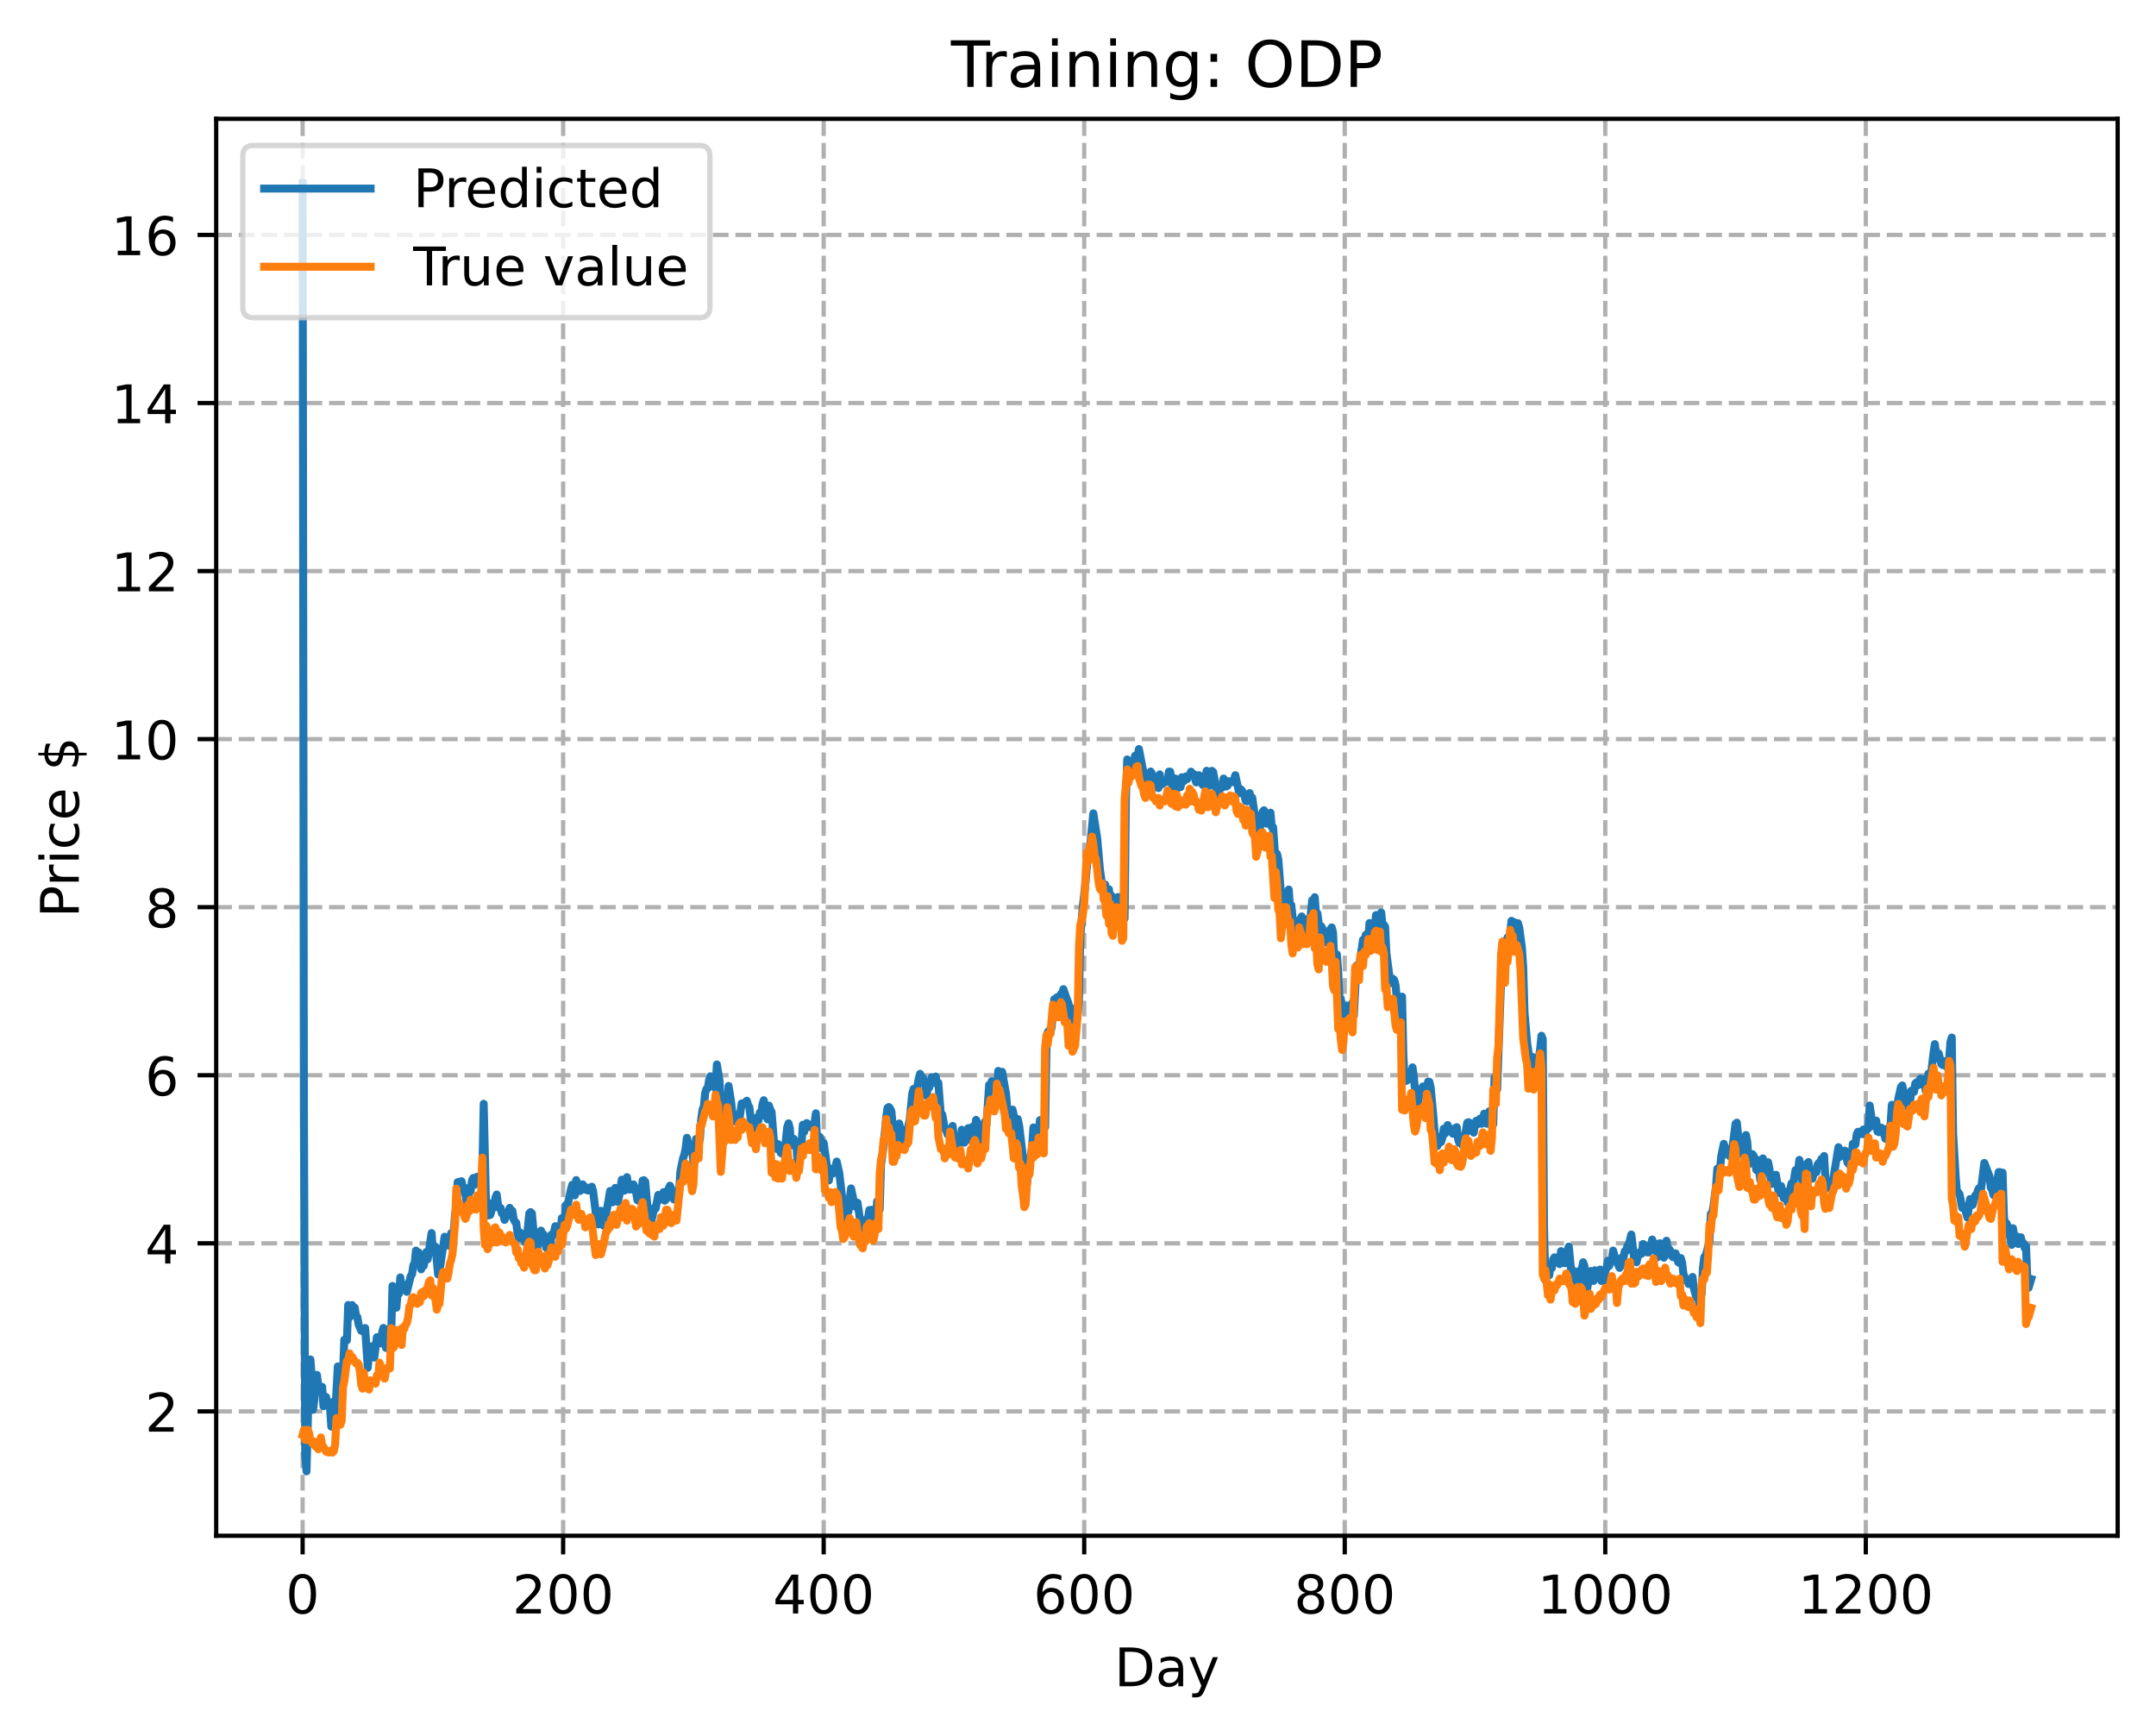 <?xml version="1.0" encoding="utf-8" standalone="no"?>
<!DOCTYPE svg PUBLIC "-//W3C//DTD SVG 1.1//EN"
  "http://www.w3.org/Graphics/SVG/1.1/DTD/svg11.dtd">
<!-- Created with matplotlib (https://matplotlib.org/) -->
<svg height="325.986pt" version="1.1" viewBox="0 0 404.923 325.986" width="404.923pt" xmlns="http://www.w3.org/2000/svg" xmlns:xlink="http://www.w3.org/1999/xlink">
 <defs>
  <style type="text/css">
*{stroke-linecap:butt;stroke-linejoin:round;}
  </style>
 </defs>
 <g id="figure_1">
  <g id="patch_1">
   <path d="M 0 325.986 
L 404.923 325.986 
L 404.923 0 
L 0 0 
z
" style="fill:#ffffff;"/>
  </g>
  <g id="axes_1">
   <g id="patch_2">
    <path d="M 40.603 288.43 
L 397.723 288.43 
L 397.723 22.318 
L 40.603 22.318 
z
" style="fill:#ffffff;"/>
   </g>
   <g id="matplotlib.axis_1">
    <g id="xtick_1">
     <g id="line2d_1">
      <path clip-path="url(#p7d13aff848)" d="M 56.836 288.43 
L 56.836 22.318 
" style="fill:none;stroke:#b0b0b0;stroke-dasharray:2.96,1.28;stroke-dashoffset:0;stroke-width:0.8;"/>
     </g>
     <g id="line2d_2">
      <defs>
       <path d="M 0 0 
L 0 3.5 
" id="mbdf1999d16" style="stroke:#000000;stroke-width:0.8;"/>
      </defs>
      <g>
       <use style="stroke:#000000;stroke-width:0.8;" x="56.836" xlink:href="#mbdf1999d16" y="288.43"/>
      </g>
     </g>
     <g id="text_1">
      <!-- 0 -->
      <defs>
       <path d="M 31.781 66.406 
Q 24.172 66.406 20.328 58.906 
Q 16.5 51.422 16.5 36.375 
Q 16.5 21.391 20.328 13.891 
Q 24.172 6.391 31.781 6.391 
Q 39.453 6.391 43.281 13.891 
Q 47.125 21.391 47.125 36.375 
Q 47.125 51.422 43.281 58.906 
Q 39.453 66.406 31.781 66.406 
z
M 31.781 74.219 
Q 44.047 74.219 50.516 64.516 
Q 56.984 54.828 56.984 36.375 
Q 56.984 17.969 50.516 8.266 
Q 44.047 -1.422 31.781 -1.422 
Q 19.531 -1.422 13.062 8.266 
Q 6.594 17.969 6.594 36.375 
Q 6.594 54.828 13.062 64.516 
Q 19.531 74.219 31.781 74.219 
z
" id="DejaVuSans-48"/>
      </defs>
      <g transform="translate(53.655 303.029)scale(0.1 -0.1)">
       <use xlink:href="#DejaVuSans-48"/>
      </g>
     </g>
    </g>
    <g id="xtick_2">
     <g id="line2d_3">
      <path clip-path="url(#p7d13aff848)" d="M 105.766 288.43 
L 105.766 22.318 
" style="fill:none;stroke:#b0b0b0;stroke-dasharray:2.96,1.28;stroke-dashoffset:0;stroke-width:0.8;"/>
     </g>
     <g id="line2d_4">
      <g>
       <use style="stroke:#000000;stroke-width:0.8;" x="105.766" xlink:href="#mbdf1999d16" y="288.43"/>
      </g>
     </g>
     <g id="text_2">
      <!-- 200 -->
      <defs>
       <path d="M 19.188 8.297 
L 53.609 8.297 
L 53.609 0 
L 7.328 0 
L 7.328 8.297 
Q 12.938 14.109 22.625 23.891 
Q 32.328 33.688 34.812 36.531 
Q 39.547 41.844 41.422 45.531 
Q 43.312 49.219 43.312 52.781 
Q 43.312 58.594 39.234 62.25 
Q 35.156 65.922 28.609 65.922 
Q 23.969 65.922 18.812 64.312 
Q 13.672 62.703 7.812 59.422 
L 7.812 69.391 
Q 13.766 71.781 18.938 73 
Q 24.125 74.219 28.422 74.219 
Q 39.75 74.219 46.484 68.547 
Q 53.219 62.891 53.219 53.422 
Q 53.219 48.922 51.531 44.891 
Q 49.859 40.875 45.406 35.406 
Q 44.188 33.984 37.641 27.219 
Q 31.109 20.453 19.188 8.297 
z
" id="DejaVuSans-50"/>
      </defs>
      <g transform="translate(96.223 303.029)scale(0.1 -0.1)">
       <use xlink:href="#DejaVuSans-50"/>
       <use x="63.623" xlink:href="#DejaVuSans-48"/>
       <use x="127.246" xlink:href="#DejaVuSans-48"/>
      </g>
     </g>
    </g>
    <g id="xtick_3">
     <g id="line2d_5">
      <path clip-path="url(#p7d13aff848)" d="M 154.697 288.43 
L 154.697 22.318 
" style="fill:none;stroke:#b0b0b0;stroke-dasharray:2.96,1.28;stroke-dashoffset:0;stroke-width:0.8;"/>
     </g>
     <g id="line2d_6">
      <g>
       <use style="stroke:#000000;stroke-width:0.8;" x="154.697" xlink:href="#mbdf1999d16" y="288.43"/>
      </g>
     </g>
     <g id="text_3">
      <!-- 400 -->
      <defs>
       <path d="M 37.797 64.312 
L 12.891 25.391 
L 37.797 25.391 
z
M 35.203 72.906 
L 47.609 72.906 
L 47.609 25.391 
L 58.016 25.391 
L 58.016 17.188 
L 47.609 17.188 
L 47.609 0 
L 37.797 0 
L 37.797 17.188 
L 4.891 17.188 
L 4.891 26.703 
z
" id="DejaVuSans-52"/>
      </defs>
      <g transform="translate(145.153 303.029)scale(0.1 -0.1)">
       <use xlink:href="#DejaVuSans-52"/>
       <use x="63.623" xlink:href="#DejaVuSans-48"/>
       <use x="127.246" xlink:href="#DejaVuSans-48"/>
      </g>
     </g>
    </g>
    <g id="xtick_4">
     <g id="line2d_7">
      <path clip-path="url(#p7d13aff848)" d="M 203.628 288.43 
L 203.628 22.318 
" style="fill:none;stroke:#b0b0b0;stroke-dasharray:2.96,1.28;stroke-dashoffset:0;stroke-width:0.8;"/>
     </g>
     <g id="line2d_8">
      <g>
       <use style="stroke:#000000;stroke-width:0.8;" x="203.628" xlink:href="#mbdf1999d16" y="288.43"/>
      </g>
     </g>
     <g id="text_4">
      <!-- 600 -->
      <defs>
       <path d="M 33.016 40.375 
Q 26.375 40.375 22.484 35.828 
Q 18.609 31.297 18.609 23.391 
Q 18.609 15.531 22.484 10.953 
Q 26.375 6.391 33.016 6.391 
Q 39.656 6.391 43.531 10.953 
Q 47.406 15.531 47.406 23.391 
Q 47.406 31.297 43.531 35.828 
Q 39.656 40.375 33.016 40.375 
z
M 52.594 71.297 
L 52.594 62.312 
Q 48.875 64.062 45.094 64.984 
Q 41.312 65.922 37.594 65.922 
Q 27.828 65.922 22.672 59.328 
Q 17.531 52.734 16.797 39.406 
Q 19.672 43.656 24.016 45.922 
Q 28.375 48.188 33.594 48.188 
Q 44.578 48.188 50.953 41.516 
Q 57.328 34.859 57.328 23.391 
Q 57.328 12.156 50.688 5.359 
Q 44.047 -1.422 33.016 -1.422 
Q 20.359 -1.422 13.672 8.266 
Q 6.984 17.969 6.984 36.375 
Q 6.984 53.656 15.188 63.938 
Q 23.391 74.219 37.203 74.219 
Q 40.922 74.219 44.703 73.484 
Q 48.484 72.75 52.594 71.297 
z
" id="DejaVuSans-54"/>
      </defs>
      <g transform="translate(194.084 303.029)scale(0.1 -0.1)">
       <use xlink:href="#DejaVuSans-54"/>
       <use x="63.623" xlink:href="#DejaVuSans-48"/>
       <use x="127.246" xlink:href="#DejaVuSans-48"/>
      </g>
     </g>
    </g>
    <g id="xtick_5">
     <g id="line2d_9">
      <path clip-path="url(#p7d13aff848)" d="M 252.558 288.43 
L 252.558 22.318 
" style="fill:none;stroke:#b0b0b0;stroke-dasharray:2.96,1.28;stroke-dashoffset:0;stroke-width:0.8;"/>
     </g>
     <g id="line2d_10">
      <g>
       <use style="stroke:#000000;stroke-width:0.8;" x="252.558" xlink:href="#mbdf1999d16" y="288.43"/>
      </g>
     </g>
     <g id="text_5">
      <!-- 800 -->
      <defs>
       <path d="M 31.781 34.625 
Q 24.75 34.625 20.719 30.859 
Q 16.703 27.094 16.703 20.516 
Q 16.703 13.922 20.719 10.156 
Q 24.75 6.391 31.781 6.391 
Q 38.812 6.391 42.859 10.172 
Q 46.922 13.969 46.922 20.516 
Q 46.922 27.094 42.891 30.859 
Q 38.875 34.625 31.781 34.625 
z
M 21.922 38.812 
Q 15.578 40.375 12.031 44.719 
Q 8.5 49.078 8.5 55.328 
Q 8.5 64.062 14.719 69.141 
Q 20.953 74.219 31.781 74.219 
Q 42.672 74.219 48.875 69.141 
Q 55.078 64.062 55.078 55.328 
Q 55.078 49.078 51.531 44.719 
Q 48 40.375 41.703 38.812 
Q 48.828 37.156 52.797 32.312 
Q 56.781 27.484 56.781 20.516 
Q 56.781 9.906 50.312 4.234 
Q 43.844 -1.422 31.781 -1.422 
Q 19.734 -1.422 13.25 4.234 
Q 6.781 9.906 6.781 20.516 
Q 6.781 27.484 10.781 32.312 
Q 14.797 37.156 21.922 38.812 
z
M 18.312 54.391 
Q 18.312 48.734 21.844 45.562 
Q 25.391 42.391 31.781 42.391 
Q 38.141 42.391 41.719 45.562 
Q 45.312 48.734 45.312 54.391 
Q 45.312 60.062 41.719 63.234 
Q 38.141 66.406 31.781 66.406 
Q 25.391 66.406 21.844 63.234 
Q 18.312 60.062 18.312 54.391 
z
" id="DejaVuSans-56"/>
      </defs>
      <g transform="translate(243.015 303.029)scale(0.1 -0.1)">
       <use xlink:href="#DejaVuSans-56"/>
       <use x="63.623" xlink:href="#DejaVuSans-48"/>
       <use x="127.246" xlink:href="#DejaVuSans-48"/>
      </g>
     </g>
    </g>
    <g id="xtick_6">
     <g id="line2d_11">
      <path clip-path="url(#p7d13aff848)" d="M 301.489 288.43 
L 301.489 22.318 
" style="fill:none;stroke:#b0b0b0;stroke-dasharray:2.96,1.28;stroke-dashoffset:0;stroke-width:0.8;"/>
     </g>
     <g id="line2d_12">
      <g>
       <use style="stroke:#000000;stroke-width:0.8;" x="301.489" xlink:href="#mbdf1999d16" y="288.43"/>
      </g>
     </g>
     <g id="text_6">
      <!-- 1000 -->
      <defs>
       <path d="M 12.406 8.297 
L 28.516 8.297 
L 28.516 63.922 
L 10.984 60.406 
L 10.984 69.391 
L 28.422 72.906 
L 38.281 72.906 
L 38.281 8.297 
L 54.391 8.297 
L 54.391 0 
L 12.406 0 
z
" id="DejaVuSans-49"/>
      </defs>
      <g transform="translate(288.764 303.029)scale(0.1 -0.1)">
       <use xlink:href="#DejaVuSans-49"/>
       <use x="63.623" xlink:href="#DejaVuSans-48"/>
       <use x="127.246" xlink:href="#DejaVuSans-48"/>
       <use x="190.869" xlink:href="#DejaVuSans-48"/>
      </g>
     </g>
    </g>
    <g id="xtick_7">
     <g id="line2d_13">
      <path clip-path="url(#p7d13aff848)" d="M 350.419 288.43 
L 350.419 22.318 
" style="fill:none;stroke:#b0b0b0;stroke-dasharray:2.96,1.28;stroke-dashoffset:0;stroke-width:0.8;"/>
     </g>
     <g id="line2d_14">
      <g>
       <use style="stroke:#000000;stroke-width:0.8;" x="350.419" xlink:href="#mbdf1999d16" y="288.43"/>
      </g>
     </g>
     <g id="text_7">
      <!-- 1200 -->
      <g transform="translate(337.694 303.029)scale(0.1 -0.1)">
       <use xlink:href="#DejaVuSans-49"/>
       <use x="63.623" xlink:href="#DejaVuSans-50"/>
       <use x="127.246" xlink:href="#DejaVuSans-48"/>
       <use x="190.869" xlink:href="#DejaVuSans-48"/>
      </g>
     </g>
    </g>
    <g id="text_8">
     <!-- Day -->
     <defs>
      <path d="M 19.672 64.797 
L 19.672 8.109 
L 31.594 8.109 
Q 46.688 8.109 53.688 14.938 
Q 60.688 21.781 60.688 36.531 
Q 60.688 51.172 53.688 57.984 
Q 46.688 64.797 31.594 64.797 
z
M 9.812 72.906 
L 30.078 72.906 
Q 51.266 72.906 61.172 64.094 
Q 71.094 55.281 71.094 36.531 
Q 71.094 17.672 61.125 8.828 
Q 51.172 0 30.078 0 
L 9.812 0 
z
" id="DejaVuSans-68"/>
      <path d="M 34.281 27.484 
Q 23.391 27.484 19.188 25 
Q 14.984 22.516 14.984 16.5 
Q 14.984 11.719 18.141 8.906 
Q 21.297 6.109 26.703 6.109 
Q 34.188 6.109 38.703 11.406 
Q 43.219 16.703 43.219 25.484 
L 43.219 27.484 
z
M 52.203 31.203 
L 52.203 0 
L 43.219 0 
L 43.219 8.297 
Q 40.141 3.328 35.547 0.953 
Q 30.953 -1.422 24.312 -1.422 
Q 15.922 -1.422 10.953 3.297 
Q 6 8.016 6 15.922 
Q 6 25.141 12.172 29.828 
Q 18.359 34.516 30.609 34.516 
L 43.219 34.516 
L 43.219 35.406 
Q 43.219 41.609 39.141 45 
Q 35.062 48.391 27.688 48.391 
Q 23 48.391 18.547 47.266 
Q 14.109 46.141 10.016 43.891 
L 10.016 52.203 
Q 14.938 54.109 19.578 55.047 
Q 24.219 56 28.609 56 
Q 40.484 56 46.344 49.844 
Q 52.203 43.703 52.203 31.203 
z
" id="DejaVuSans-97"/>
      <path d="M 32.172 -5.078 
Q 28.375 -14.844 24.75 -17.812 
Q 21.141 -20.797 15.094 -20.797 
L 7.906 -20.797 
L 7.906 -13.281 
L 13.188 -13.281 
Q 16.891 -13.281 18.938 -11.516 
Q 21 -9.766 23.484 -3.219 
L 25.094 0.875 
L 2.984 54.688 
L 12.5 54.688 
L 29.594 11.922 
L 46.688 54.688 
L 56.203 54.688 
z
" id="DejaVuSans-121"/>
     </defs>
     <g transform="translate(209.29 316.707)scale(0.1 -0.1)">
      <use xlink:href="#DejaVuSans-68"/>
      <use x="77.002" xlink:href="#DejaVuSans-97"/>
      <use x="138.281" xlink:href="#DejaVuSans-121"/>
     </g>
    </g>
   </g>
   <g id="matplotlib.axis_2">
    <g id="ytick_1">
     <g id="line2d_15">
      <path clip-path="url(#p7d13aff848)" d="M 40.603 265.075 
L 397.723 265.075 
" style="fill:none;stroke:#b0b0b0;stroke-dasharray:2.96,1.28;stroke-dashoffset:0;stroke-width:0.8;"/>
     </g>
     <g id="line2d_16">
      <defs>
       <path d="M 0 0 
L -3.5 0 
" id="m6369300fbb" style="stroke:#000000;stroke-width:0.8;"/>
      </defs>
      <g>
       <use style="stroke:#000000;stroke-width:0.8;" x="40.603" xlink:href="#m6369300fbb" y="265.075"/>
      </g>
     </g>
     <g id="text_9">
      <!-- 2 -->
      <g transform="translate(27.241 268.875)scale(0.1 -0.1)">
       <use xlink:href="#DejaVuSans-50"/>
      </g>
     </g>
    </g>
    <g id="ytick_2">
     <g id="line2d_17">
      <path clip-path="url(#p7d13aff848)" d="M 40.603 233.511 
L 397.723 233.511 
" style="fill:none;stroke:#b0b0b0;stroke-dasharray:2.96,1.28;stroke-dashoffset:0;stroke-width:0.8;"/>
     </g>
     <g id="line2d_18">
      <g>
       <use style="stroke:#000000;stroke-width:0.8;" x="40.603" xlink:href="#m6369300fbb" y="233.511"/>
      </g>
     </g>
     <g id="text_10">
      <!-- 4 -->
      <g transform="translate(27.241 237.31)scale(0.1 -0.1)">
       <use xlink:href="#DejaVuSans-52"/>
      </g>
     </g>
    </g>
    <g id="ytick_3">
     <g id="line2d_19">
      <path clip-path="url(#p7d13aff848)" d="M 40.603 201.946 
L 397.723 201.946 
" style="fill:none;stroke:#b0b0b0;stroke-dasharray:2.96,1.28;stroke-dashoffset:0;stroke-width:0.8;"/>
     </g>
     <g id="line2d_20">
      <g>
       <use style="stroke:#000000;stroke-width:0.8;" x="40.603" xlink:href="#m6369300fbb" y="201.946"/>
      </g>
     </g>
     <g id="text_11">
      <!-- 6 -->
      <g transform="translate(27.241 205.746)scale(0.1 -0.1)">
       <use xlink:href="#DejaVuSans-54"/>
      </g>
     </g>
    </g>
    <g id="ytick_4">
     <g id="line2d_21">
      <path clip-path="url(#p7d13aff848)" d="M 40.603 170.382 
L 397.723 170.382 
" style="fill:none;stroke:#b0b0b0;stroke-dasharray:2.96,1.28;stroke-dashoffset:0;stroke-width:0.8;"/>
     </g>
     <g id="line2d_22">
      <g>
       <use style="stroke:#000000;stroke-width:0.8;" x="40.603" xlink:href="#m6369300fbb" y="170.382"/>
      </g>
     </g>
     <g id="text_12">
      <!-- 8 -->
      <g transform="translate(27.241 174.181)scale(0.1 -0.1)">
       <use xlink:href="#DejaVuSans-56"/>
      </g>
     </g>
    </g>
    <g id="ytick_5">
     <g id="line2d_23">
      <path clip-path="url(#p7d13aff848)" d="M 40.603 138.817 
L 397.723 138.817 
" style="fill:none;stroke:#b0b0b0;stroke-dasharray:2.96,1.28;stroke-dashoffset:0;stroke-width:0.8;"/>
     </g>
     <g id="line2d_24">
      <g>
       <use style="stroke:#000000;stroke-width:0.8;" x="40.603" xlink:href="#m6369300fbb" y="138.817"/>
      </g>
     </g>
     <g id="text_13">
      <!-- 10 -->
      <g transform="translate(20.878 142.617)scale(0.1 -0.1)">
       <use xlink:href="#DejaVuSans-49"/>
       <use x="63.623" xlink:href="#DejaVuSans-48"/>
      </g>
     </g>
    </g>
    <g id="ytick_6">
     <g id="line2d_25">
      <path clip-path="url(#p7d13aff848)" d="M 40.603 107.253 
L 397.723 107.253 
" style="fill:none;stroke:#b0b0b0;stroke-dasharray:2.96,1.28;stroke-dashoffset:0;stroke-width:0.8;"/>
     </g>
     <g id="line2d_26">
      <g>
       <use style="stroke:#000000;stroke-width:0.8;" x="40.603" xlink:href="#m6369300fbb" y="107.253"/>
      </g>
     </g>
     <g id="text_14">
      <!-- 12 -->
      <g transform="translate(20.878 111.052)scale(0.1 -0.1)">
       <use xlink:href="#DejaVuSans-49"/>
       <use x="63.623" xlink:href="#DejaVuSans-50"/>
      </g>
     </g>
    </g>
    <g id="ytick_7">
     <g id="line2d_27">
      <path clip-path="url(#p7d13aff848)" d="M 40.603 75.689 
L 397.723 75.689 
" style="fill:none;stroke:#b0b0b0;stroke-dasharray:2.96,1.28;stroke-dashoffset:0;stroke-width:0.8;"/>
     </g>
     <g id="line2d_28">
      <g>
       <use style="stroke:#000000;stroke-width:0.8;" x="40.603" xlink:href="#m6369300fbb" y="75.689"/>
      </g>
     </g>
     <g id="text_15">
      <!-- 14 -->
      <g transform="translate(20.878 79.488)scale(0.1 -0.1)">
       <use xlink:href="#DejaVuSans-49"/>
       <use x="63.623" xlink:href="#DejaVuSans-52"/>
      </g>
     </g>
    </g>
    <g id="ytick_8">
     <g id="line2d_29">
      <path clip-path="url(#p7d13aff848)" d="M 40.603 44.124 
L 397.723 44.124 
" style="fill:none;stroke:#b0b0b0;stroke-dasharray:2.96,1.28;stroke-dashoffset:0;stroke-width:0.8;"/>
     </g>
     <g id="line2d_30">
      <g>
       <use style="stroke:#000000;stroke-width:0.8;" x="40.603" xlink:href="#m6369300fbb" y="44.124"/>
      </g>
     </g>
     <g id="text_16">
      <!-- 16 -->
      <g transform="translate(20.878 47.923)scale(0.1 -0.1)">
       <use xlink:href="#DejaVuSans-49"/>
       <use x="63.623" xlink:href="#DejaVuSans-54"/>
      </g>
     </g>
    </g>
    <g id="text_17">
     <!-- Price $ -->
     <defs>
      <path d="M 19.672 64.797 
L 19.672 37.406 
L 32.078 37.406 
Q 38.969 37.406 42.719 40.969 
Q 46.484 44.531 46.484 51.125 
Q 46.484 57.672 42.719 61.234 
Q 38.969 64.797 32.078 64.797 
z
M 9.812 72.906 
L 32.078 72.906 
Q 44.344 72.906 50.609 67.359 
Q 56.891 61.812 56.891 51.125 
Q 56.891 40.328 50.609 34.812 
Q 44.344 29.297 32.078 29.297 
L 19.672 29.297 
L 19.672 0 
L 9.812 0 
z
" id="DejaVuSans-80"/>
      <path d="M 41.109 46.297 
Q 39.594 47.172 37.812 47.578 
Q 36.031 48 33.891 48 
Q 26.266 48 22.188 43.047 
Q 18.109 38.094 18.109 28.812 
L 18.109 0 
L 9.078 0 
L 9.078 54.688 
L 18.109 54.688 
L 18.109 46.188 
Q 20.953 51.172 25.484 53.578 
Q 30.031 56 36.531 56 
Q 37.453 56 38.578 55.875 
Q 39.703 55.766 41.062 55.516 
z
" id="DejaVuSans-114"/>
      <path d="M 9.422 54.688 
L 18.406 54.688 
L 18.406 0 
L 9.422 0 
z
M 9.422 75.984 
L 18.406 75.984 
L 18.406 64.594 
L 9.422 64.594 
z
" id="DejaVuSans-105"/>
      <path d="M 48.781 52.594 
L 48.781 44.188 
Q 44.969 46.297 41.141 47.344 
Q 37.312 48.391 33.406 48.391 
Q 24.656 48.391 19.812 42.844 
Q 14.984 37.312 14.984 27.297 
Q 14.984 17.281 19.812 11.734 
Q 24.656 6.203 33.406 6.203 
Q 37.312 6.203 41.141 7.25 
Q 44.969 8.297 48.781 10.406 
L 48.781 2.094 
Q 45.016 0.344 40.984 -0.531 
Q 36.969 -1.422 32.422 -1.422 
Q 20.062 -1.422 12.781 6.344 
Q 5.516 14.109 5.516 27.297 
Q 5.516 40.672 12.859 48.328 
Q 20.219 56 33.016 56 
Q 37.156 56 41.109 55.141 
Q 45.062 54.297 48.781 52.594 
z
" id="DejaVuSans-99"/>
      <path d="M 56.203 29.594 
L 56.203 25.203 
L 14.891 25.203 
Q 15.484 15.922 20.484 11.062 
Q 25.484 6.203 34.422 6.203 
Q 39.594 6.203 44.453 7.469 
Q 49.312 8.734 54.109 11.281 
L 54.109 2.781 
Q 49.266 0.734 44.188 -0.344 
Q 39.109 -1.422 33.891 -1.422 
Q 20.797 -1.422 13.156 6.188 
Q 5.516 13.812 5.516 26.812 
Q 5.516 40.234 12.766 48.109 
Q 20.016 56 32.328 56 
Q 43.359 56 49.781 48.891 
Q 56.203 41.797 56.203 29.594 
z
M 47.219 32.234 
Q 47.125 39.594 43.094 43.984 
Q 39.062 48.391 32.422 48.391 
Q 24.906 48.391 20.391 44.141 
Q 15.875 39.891 15.188 32.172 
z
" id="DejaVuSans-101"/>
      <path id="DejaVuSans-32"/>
      <path d="M 33.797 -14.703 
L 28.906 -14.703 
L 28.859 0 
Q 23.734 0.094 18.609 1.188 
Q 13.484 2.297 8.297 4.5 
L 8.297 13.281 
Q 13.281 10.156 18.375 8.562 
Q 23.484 6.984 28.906 6.938 
L 28.906 29.203 
Q 18.109 30.953 13.203 35.156 
Q 8.297 39.359 8.297 46.688 
Q 8.297 54.641 13.625 59.219 
Q 18.953 63.812 28.906 64.5 
L 28.906 75.984 
L 33.797 75.984 
L 33.797 64.656 
Q 38.328 64.453 42.578 63.688 
Q 46.828 62.938 50.875 61.625 
L 50.875 53.078 
Q 46.828 55.125 42.547 56.25 
Q 38.281 57.375 33.797 57.562 
L 33.797 36.719 
Q 44.875 35.016 50.094 30.609 
Q 55.328 26.219 55.328 18.609 
Q 55.328 10.359 49.781 5.594 
Q 44.234 0.828 33.797 0.094 
z
M 28.906 37.594 
L 28.906 57.625 
Q 23.25 56.984 20.266 54.391 
Q 17.281 51.812 17.281 47.516 
Q 17.281 43.312 20.031 40.969 
Q 22.797 38.625 28.906 37.594 
z
M 33.797 28.219 
L 33.797 7.078 
Q 39.984 7.906 43.141 10.594 
Q 46.297 13.281 46.297 17.672 
Q 46.297 21.969 43.281 24.5 
Q 40.281 27.047 33.797 28.219 
z
" id="DejaVuSans-36"/>
     </defs>
     <g transform="translate(14.798 172.342)rotate(-90)scale(0.1 -0.1)">
      <use xlink:href="#DejaVuSans-80"/>
      <use x="58.553" xlink:href="#DejaVuSans-114"/>
      <use x="99.666" xlink:href="#DejaVuSans-105"/>
      <use x="127.449" xlink:href="#DejaVuSans-99"/>
      <use x="182.43" xlink:href="#DejaVuSans-101"/>
      <use x="243.953" xlink:href="#DejaVuSans-32"/>
      <use x="275.74" xlink:href="#DejaVuSans-36"/>
     </g>
    </g>
   </g>
   <g id="line2d_31">
    <path clip-path="url(#p7d13aff848)" d="M 56.836 34.414 
L 57.081 209.238 
L 57.325 273.185 
L 57.57 276.334 
L 58.059 257.209 
L 58.304 255.325 
L 58.548 258.586 
L 58.793 264.771 
L 59.038 262.91 
L 59.282 258.544 
L 59.527 258.23 
L 59.772 260.2 
L 60.016 261.042 
L 60.261 261.19 
L 60.506 260.473 
L 60.75 264.103 
L 61.24 262.369 
L 61.484 263.614 
L 61.729 263.272 
L 61.974 264.215 
L 62.218 267.938 
L 62.463 263.321 
L 62.952 265.607 
L 63.441 256.632 
L 63.686 256.869 
L 63.931 260.056 
L 64.175 257.819 
L 64.42 257.643 
L 64.665 251.623 
L 65.154 251.732 
L 65.399 245.094 
L 65.643 247.419 
L 65.888 245.855 
L 66.133 245.108 
L 66.377 245.83 
L 66.622 245.593 
L 66.867 247.129 
L 67.111 247.36 
L 67.356 248.792 
L 67.845 249.925 
L 68.09 249.785 
L 68.335 250.204 
L 68.579 249.423 
L 69.069 256.89 
L 69.313 254.076 
L 69.802 252.842 
L 70.292 254.976 
L 70.781 251.145 
L 71.026 251.937 
L 71.27 251.413 
L 71.515 252.312 
L 71.76 250.252 
L 72.004 249.4 
L 72.249 250.073 
L 72.494 253.155 
L 72.738 252.588 
L 72.983 249.616 
L 73.228 250.978 
L 73.472 250.536 
L 73.717 241.518 
L 73.962 244.266 
L 74.206 244.437 
L 74.451 245.6 
L 74.696 242.564 
L 74.94 242.975 
L 75.185 239.912 
L 75.429 241.916 
L 75.674 242.079 
L 75.919 241.341 
L 76.408 242.618 
L 76.897 240.65 
L 77.142 239.646 
L 77.387 239.307 
L 77.631 237.628 
L 77.876 237.263 
L 78.121 234.879 
L 78.365 236.473 
L 78.61 235.206 
L 78.855 236.469 
L 79.099 238.398 
L 79.344 235.786 
L 79.589 237.727 
L 80.078 235.134 
L 80.323 236.508 
L 81.056 231.588 
L 81.301 234.758 
L 81.546 235.094 
L 81.79 234.151 
L 82.28 239.363 
L 82.524 238.835 
L 83.503 232.277 
L 83.748 232.422 
L 83.992 232.971 
L 84.237 233.943 
L 84.482 233.847 
L 84.726 231.61 
L 85.216 231.429 
L 85.46 228.06 
L 85.705 226.828 
L 85.95 222.034 
L 86.684 221.852 
L 86.928 222.975 
L 87.173 222.982 
L 87.662 225.784 
L 87.907 225.55 
L 88.151 223.06 
L 88.396 223.681 
L 88.641 221.705 
L 88.885 221.242 
L 89.13 222.522 
L 89.619 221.011 
L 89.864 221.589 
L 90.109 221.173 
L 90.353 222.475 
L 90.598 219.817 
L 90.843 207.309 
L 91.332 228.356 
L 91.577 225.787 
L 91.821 228.253 
L 92.066 228.184 
L 92.311 227.421 
L 92.555 226.252 
L 92.8 226.738 
L 93.044 224.969 
L 93.289 224.347 
L 93.534 226.286 
L 93.778 226.917 
L 94.023 226.865 
L 94.268 227.91 
L 94.512 227.938 
L 94.757 229.112 
L 95.246 228.125 
L 95.736 226.849 
L 95.98 228.148 
L 96.225 227.404 
L 96.47 228.973 
L 96.714 229.468 
L 96.959 229.66 
L 97.204 231.697 
L 97.448 232.581 
L 97.693 231.486 
L 97.938 232.458 
L 98.182 232.193 
L 98.427 232.983 
L 98.672 233.343 
L 98.916 232.755 
L 99.405 227.894 
L 99.65 227.643 
L 99.895 227.881 
L 100.384 233.226 
L 100.629 234.673 
L 100.873 234.91 
L 101.118 232.515 
L 101.607 231.126 
L 101.852 231.898 
L 102.097 231.826 
L 102.586 234.353 
L 103.075 233.295 
L 103.32 235.151 
L 103.565 231.871 
L 103.809 232.136 
L 104.054 231.398 
L 104.299 230.29 
L 104.788 231.35 
L 105.032 230.796 
L 105.277 231.362 
L 105.522 228.79 
L 105.766 229.006 
L 106.011 230.273 
L 106.256 226.335 
L 106.5 226.814 
L 107.234 223.372 
L 107.479 222.512 
L 107.724 223.208 
L 107.968 224.512 
L 108.213 221.632 
L 108.458 222.316 
L 108.702 223.393 
L 108.947 223.683 
L 109.192 222.651 
L 109.436 222.433 
L 109.926 223.435 
L 110.17 223.014 
L 110.415 223.599 
L 110.904 223.342 
L 111.149 222.875 
L 111.393 223.705 
L 112.127 229.711 
L 112.372 229.964 
L 112.617 229.189 
L 112.861 227.403 
L 113.106 229.621 
L 113.351 230.194 
L 113.595 228.127 
L 113.84 227.95 
L 114.329 225.205 
L 114.574 223.684 
L 114.819 224.3 
L 115.063 225.808 
L 115.553 223.102 
L 116.042 225.728 
L 116.287 224.674 
L 116.776 221.557 
L 117.02 222.076 
L 117.265 223.621 
L 117.754 221.09 
L 117.999 222.728 
L 118.244 223.418 
L 118.488 223.201 
L 118.733 223.399 
L 118.978 222.452 
L 119.222 222.984 
L 119.467 223.898 
L 119.712 225.409 
L 119.956 225.526 
L 120.201 224.614 
L 120.446 224.718 
L 120.69 221.719 
L 120.935 221.649 
L 121.18 221.954 
L 121.669 227.423 
L 121.914 227.852 
L 122.158 228.04 
L 122.403 229.025 
L 122.892 226.838 
L 123.137 226.991 
L 123.626 224.421 
L 123.871 224.993 
L 124.115 225.274 
L 124.605 223.903 
L 124.849 225.504 
L 125.094 225.266 
L 125.339 223.742 
L 125.828 222.684 
L 126.317 223.843 
L 126.562 225.277 
L 126.807 224.948 
L 127.051 224.085 
L 127.296 224.893 
L 127.541 223.863 
L 127.785 219.993 
L 128.275 217.592 
L 128.519 216.881 
L 128.764 215.751 
L 129.008 213.694 
L 129.253 214.664 
L 129.498 216.208 
L 129.987 215.753 
L 130.232 218.311 
L 130.476 218.326 
L 130.721 213.919 
L 131.21 214.898 
L 131.455 213.858 
L 131.7 210.145 
L 131.944 208.404 
L 132.189 207.817 
L 132.434 205.327 
L 132.678 204.529 
L 132.923 204.415 
L 133.168 202.881 
L 133.412 202.142 
L 133.657 203.591 
L 133.902 203.463 
L 134.146 203.65 
L 134.391 204.492 
L 134.636 199.914 
L 135.125 202.952 
L 135.369 206.757 
L 135.614 212.475 
L 135.859 213.652 
L 136.103 211.688 
L 136.348 211.408 
L 136.593 208.742 
L 136.837 203.954 
L 137.327 207.057 
L 137.571 209.354 
L 137.816 210.591 
L 138.061 209.402 
L 138.305 209.419 
L 138.55 210.916 
L 138.795 210.77 
L 139.284 207.247 
L 139.529 207.377 
L 139.773 207.12 
L 140.018 207.098 
L 140.263 206.731 
L 140.507 207.566 
L 140.752 207.989 
L 140.996 210.257 
L 141.486 212.354 
L 141.73 210.667 
L 141.975 209.975 
L 142.464 210.408 
L 142.709 208.958 
L 142.954 209.597 
L 143.198 207.424 
L 143.443 206.636 
L 144.177 210.235 
L 144.422 207.654 
L 144.666 208.442 
L 144.911 208.833 
L 145.4 214.925 
L 145.645 215.171 
L 145.89 215.788 
L 146.134 214.873 
L 146.379 215.262 
L 146.624 216.549 
L 146.868 215.469 
L 147.113 216.825 
L 147.357 216.419 
L 147.847 211.719 
L 148.091 210.975 
L 148.336 211.899 
L 148.581 215.129 
L 148.825 214.833 
L 149.07 213.894 
L 149.559 215.07 
L 149.804 218.223 
L 150.049 215.7 
L 150.293 215.807 
L 150.538 214.716 
L 150.783 211.242 
L 151.027 212.578 
L 151.517 210.928 
L 151.761 211.177 
L 152.006 211.189 
L 152.251 211.716 
L 152.495 211.707 
L 152.74 211.868 
L 152.984 210.831 
L 153.229 209.092 
L 153.474 214.999 
L 153.718 215.226 
L 153.963 213.515 
L 154.208 214.155 
L 154.452 215.774 
L 154.697 214.65 
L 155.676 221.706 
L 155.92 219.475 
L 156.165 220.282 
L 156.41 220.421 
L 156.654 220.189 
L 157.144 218.159 
L 157.633 220.341 
L 158.122 224.508 
L 158.612 228.96 
L 158.856 231.091 
L 159.101 227.724 
L 159.345 227.581 
L 159.835 223.2 
L 160.569 226.594 
L 160.813 226.383 
L 161.058 225.894 
L 161.547 229.264 
L 161.792 229.012 
L 162.526 231.243 
L 162.771 230.491 
L 163.26 227.277 
L 163.749 227.215 
L 163.994 228.488 
L 164.239 228.65 
L 164.483 229.699 
L 164.728 225.639 
L 165.217 227.166 
L 165.462 218.81 
L 165.951 215.244 
L 166.44 209.866 
L 166.685 208.088 
L 166.93 207.914 
L 167.174 208.207 
L 167.419 208.733 
L 168.153 216.996 
L 168.642 214.279 
L 168.887 211.011 
L 169.132 212.19 
L 169.376 212.139 
L 169.621 213.182 
L 169.866 215.755 
L 170.11 213.691 
L 170.355 213.619 
L 170.6 211.4 
L 170.844 210.37 
L 171.333 205.365 
L 171.578 204.507 
L 171.823 205.804 
L 172.067 205.224 
L 172.557 202.573 
L 172.801 201.681 
L 173.046 202.286 
L 173.291 202.36 
L 173.535 202.868 
L 173.78 203.746 
L 174.025 205.854 
L 174.269 203.915 
L 174.514 204.262 
L 175.003 202.319 
L 175.248 202.555 
L 175.737 202.189 
L 175.982 203.615 
L 176.227 203.369 
L 176.716 209.594 
L 176.96 209.311 
L 177.45 211.989 
L 177.694 212.182 
L 177.939 213.025 
L 178.184 212.146 
L 178.428 214.171 
L 178.673 212.079 
L 178.918 211.46 
L 179.162 213.843 
L 179.407 214.703 
L 179.652 214.559 
L 179.896 215.015 
L 180.141 213.748 
L 180.386 214.654 
L 180.63 212.179 
L 180.875 212.949 
L 181.12 214.613 
L 181.364 213.319 
L 181.609 213.551 
L 181.854 211.874 
L 182.343 214.167 
L 182.588 211.647 
L 182.832 211.778 
L 183.077 212.308 
L 183.321 210.326 
L 183.566 210.846 
L 183.811 213.925 
L 184.055 214.798 
L 184.3 212.683 
L 184.789 212.477 
L 185.034 210.602 
L 185.279 211.215 
L 185.768 203.739 
L 186.013 204.023 
L 186.257 203.053 
L 186.502 203.395 
L 186.991 204.937 
L 187.236 205.099 
L 187.481 201.134 
L 187.725 202.494 
L 188.215 201.302 
L 188.948 205.473 
L 189.193 208.496 
L 189.682 208.907 
L 189.927 209.87 
L 190.172 208.401 
L 190.416 209.576 
L 190.906 213.521 
L 191.15 210.171 
L 191.395 211.313 
L 192.618 221.333 
L 192.863 222.341 
L 193.842 215.336 
L 194.086 211.753 
L 194.331 211.987 
L 194.575 212.592 
L 194.82 212.562 
L 195.065 213.194 
L 195.309 210.377 
L 195.554 210.982 
L 195.799 212.286 
L 196.043 211.003 
L 196.288 211.672 
L 196.533 197.113 
L 196.777 193.867 
L 197.022 193.566 
L 197.267 193.902 
L 197.511 192.924 
L 198.001 187.67 
L 198.245 187.761 
L 198.49 187.316 
L 198.735 187.426 
L 198.979 188.49 
L 199.224 186.697 
L 199.469 186.831 
L 199.713 185.774 
L 200.203 187.207 
L 200.692 188.485 
L 200.936 190.057 
L 201.181 192.404 
L 201.426 189.444 
L 201.915 192.511 
L 202.16 191.682 
L 202.404 190.277 
L 202.649 187.558 
L 202.894 175.954 
L 203.383 170.08 
L 203.872 165.703 
L 204.362 160.117 
L 204.606 160.246 
L 205.34 152.762 
L 206.074 157.472 
L 206.563 163.158 
L 207.053 166.727 
L 207.297 166.086 
L 207.542 166.103 
L 207.787 166.917 
L 208.031 168.26 
L 208.276 167.02 
L 208.521 169.49 
L 208.765 168.232 
L 209.01 169.291 
L 209.255 171.247 
L 209.499 169.016 
L 209.744 168.905 
L 209.989 168.472 
L 210.233 168.518 
L 210.478 170.755 
L 210.723 169.441 
L 210.967 171.755 
L 211.212 172.478 
L 211.457 150.153 
L 211.701 142.632 
L 211.946 145.168 
L 212.191 143.777 
L 212.435 143.855 
L 212.68 143.346 
L 212.924 143.358 
L 213.169 141.946 
L 213.414 142.206 
L 213.658 141.843 
L 213.903 140.674 
L 215.371 148.349 
L 215.616 147.48 
L 216.105 144.902 
L 216.35 145.284 
L 216.839 147.659 
L 217.084 147.833 
L 217.328 147.715 
L 217.573 148.011 
L 217.818 145.446 
L 218.062 147.381 
L 218.307 147.262 
L 218.551 146.569 
L 218.796 146.916 
L 219.041 146.539 
L 219.285 146.831 
L 219.53 144.92 
L 219.775 144.937 
L 220.264 147.944 
L 220.509 148.491 
L 220.753 146.218 
L 220.998 148.254 
L 221.487 147.299 
L 221.732 147.82 
L 221.977 145.974 
L 222.221 146.809 
L 222.466 146.61 
L 222.711 145.841 
L 222.955 146.324 
L 223.2 145.66 
L 223.445 145.76 
L 223.689 144.927 
L 223.934 145.738 
L 224.179 145.356 
L 224.668 146.954 
L 224.912 146.432 
L 225.157 145.586 
L 225.402 146.899 
L 225.646 146.29 
L 225.891 147.438 
L 226.136 147.27 
L 226.625 144.76 
L 226.87 145.777 
L 227.114 147.587 
L 227.359 146.455 
L 227.604 144.775 
L 227.848 144.989 
L 228.338 147.641 
L 228.582 149.865 
L 228.827 149.262 
L 229.072 148.261 
L 229.316 147.929 
L 229.561 147.891 
L 229.806 146.22 
L 230.05 146.629 
L 230.295 147.726 
L 230.539 147.583 
L 230.784 146.719 
L 231.029 146.923 
L 231.273 146.925 
L 231.763 146.437 
L 232.007 145.591 
L 232.741 148.976 
L 232.986 148.207 
L 233.231 148.441 
L 233.72 149.445 
L 233.965 150.425 
L 234.209 150.498 
L 234.454 149.249 
L 234.699 148.952 
L 234.943 149.914 
L 235.188 149.809 
L 235.677 153.237 
L 235.922 153.696 
L 236.167 158.439 
L 236.411 157.618 
L 236.9 153.398 
L 237.145 152.463 
L 237.39 152.173 
L 237.879 154.696 
L 238.124 154.218 
L 238.368 152.974 
L 238.613 152.631 
L 238.858 155.353 
L 239.102 155.355 
L 239.592 162.248 
L 239.836 160.36 
L 240.081 161.373 
L 240.815 171.004 
L 241.06 170.411 
L 241.304 168.29 
L 241.549 167.579 
L 241.794 168.111 
L 242.038 167.066 
L 242.283 170.435 
L 242.527 169.981 
L 243.017 174.655 
L 243.261 174.271 
L 243.506 174.328 
L 243.751 175.308 
L 243.995 174.529 
L 244.24 172.571 
L 244.485 172.118 
L 244.729 172.824 
L 244.974 174.017 
L 245.219 173.532 
L 245.463 172.689 
L 245.708 175.287 
L 245.953 174.113 
L 246.442 169.072 
L 246.687 169.477 
L 246.931 168.508 
L 247.176 171.941 
L 247.421 171.53 
L 247.665 173.391 
L 247.91 177.299 
L 248.155 173.968 
L 248.399 174.44 
L 249.133 177.053 
L 249.378 177.125 
L 249.622 176.19 
L 249.867 174.514 
L 250.112 174.182 
L 250.356 175.087 
L 250.601 180.447 
L 250.846 182.186 
L 251.09 179.262 
L 251.335 182.61 
L 251.58 187.873 
L 251.824 187.561 
L 252.069 189.519 
L 252.314 192.765 
L 252.558 192.964 
L 252.803 188.94 
L 253.048 189.103 
L 253.292 188.84 
L 253.537 189.06 
L 253.782 189.039 
L 254.026 188.269 
L 254.271 190.728 
L 254.76 181.353 
L 255.005 181.962 
L 255.249 181.619 
L 255.983 176.508 
L 256.228 177.864 
L 256.473 175.639 
L 256.717 175.422 
L 256.962 176.255 
L 257.207 173.361 
L 257.451 173.441 
L 257.941 175.721 
L 258.185 174.456 
L 258.43 171.863 
L 258.675 171.875 
L 258.919 173.815 
L 259.409 171.385 
L 259.653 173.715 
L 259.898 173.681 
L 260.143 174.071 
L 260.387 179.024 
L 261.121 184.668 
L 261.366 183.722 
L 261.61 183.835 
L 261.855 184.078 
L 262.1 185.053 
L 262.344 187.603 
L 262.834 190.018 
L 263.078 187.4 
L 263.323 187.183 
L 263.568 198.218 
L 263.812 202.945 
L 264.057 203.024 
L 264.302 202.88 
L 264.546 201.379 
L 265.036 202.51 
L 265.28 200.459 
L 265.525 202.107 
L 265.77 204.859 
L 266.259 207.5 
L 266.748 204.712 
L 266.993 204.631 
L 267.237 204.056 
L 267.482 204.967 
L 267.727 204.163 
L 267.971 205.106 
L 268.216 203.138 
L 268.461 203.189 
L 268.705 204.315 
L 269.195 209.563 
L 269.439 212.63 
L 269.929 215.259 
L 270.418 214.424 
L 270.663 214.469 
L 270.907 213.661 
L 271.152 211.979 
L 271.397 212.901 
L 271.641 212.517 
L 271.886 211.3 
L 272.131 212.085 
L 272.375 211.963 
L 272.864 212.937 
L 273.109 212.804 
L 273.354 211.838 
L 273.598 211.7 
L 273.843 213.926 
L 274.088 214.674 
L 274.332 214.154 
L 274.822 215.376 
L 275.556 210.871 
L 275.8 210.765 
L 276.045 210.892 
L 276.29 211.49 
L 276.534 212.477 
L 276.779 212.728 
L 277.024 211.215 
L 277.268 210.487 
L 277.513 211.149 
L 277.758 210.437 
L 278.002 210.077 
L 278.247 211.057 
L 278.491 210.905 
L 278.736 209.162 
L 278.981 209.888 
L 279.225 211.051 
L 279.47 210.765 
L 279.715 208.705 
L 279.959 209.353 
L 280.204 211.631 
L 280.449 211.132 
L 280.693 202.407 
L 280.938 202.816 
L 281.183 204.593 
L 282.161 177.398 
L 282.406 176.79 
L 282.651 177.597 
L 282.895 180.142 
L 283.14 176.058 
L 283.385 177.432 
L 283.874 172.95 
L 284.118 173.595 
L 284.363 173.175 
L 284.608 173.578 
L 284.852 175.314 
L 285.097 173.388 
L 285.342 174.286 
L 285.831 177.938 
L 286.076 181.693 
L 286.32 190.123 
L 286.81 195.867 
L 287.054 197.462 
L 287.299 200.759 
L 287.544 199.912 
L 287.788 198.484 
L 288.033 200.648 
L 288.522 201.834 
L 288.767 198.752 
L 289.012 198.679 
L 289.256 197.078 
L 289.501 194.529 
L 289.746 195.163 
L 289.99 230.723 
L 290.235 240.468 
L 290.479 238.906 
L 290.724 238.942 
L 290.969 239.524 
L 291.213 237.38 
L 291.458 238.168 
L 291.703 236.518 
L 291.947 236.135 
L 292.192 236.195 
L 292.437 236.829 
L 292.681 236.694 
L 292.926 237.418 
L 293.171 234.979 
L 293.415 235.139 
L 293.66 236.684 
L 293.905 237.251 
L 294.394 234.887 
L 294.639 234.127 
L 295.128 239.159 
L 295.373 238.55 
L 295.617 240.432 
L 295.862 240.489 
L 296.106 240.291 
L 296.351 242.765 
L 296.596 238.688 
L 296.84 238.689 
L 297.085 238.321 
L 297.33 237.064 
L 297.574 237.763 
L 297.819 243.071 
L 298.064 242.188 
L 298.553 239.369 
L 298.798 238.704 
L 299.287 240.578 
L 299.532 238.574 
L 300.021 239.166 
L 300.266 239.237 
L 300.51 238.439 
L 300.755 240.586 
L 301 239.105 
L 301.244 240.571 
L 301.489 238.757 
L 301.734 238.157 
L 301.978 236.781 
L 302.223 237.764 
L 302.467 236.878 
L 302.712 236.712 
L 302.957 234.875 
L 303.446 236.588 
L 304.18 238.13 
L 304.425 237.634 
L 304.669 236.108 
L 304.914 236.162 
L 305.159 234.98 
L 305.403 234.976 
L 305.648 233.971 
L 305.893 233.779 
L 306.382 231.865 
L 306.871 235.994 
L 307.116 235.52 
L 307.361 237.064 
L 307.605 235.898 
L 307.85 235.743 
L 308.094 235.094 
L 308.339 235.446 
L 308.584 233.637 
L 308.828 233.89 
L 309.073 233.964 
L 309.318 235.192 
L 309.562 235.234 
L 309.807 235.034 
L 310.052 234.609 
L 310.296 232.795 
L 310.541 234.398 
L 311.03 233.589 
L 311.275 236.141 
L 311.764 233.498 
L 312.498 236.202 
L 312.743 234.997 
L 312.988 233.021 
L 313.232 234.582 
L 313.477 234.556 
L 313.722 234.906 
L 313.966 235.899 
L 314.211 236.119 
L 314.455 235.438 
L 314.7 235.4 
L 315.189 237.068 
L 315.434 237.192 
L 315.679 236.28 
L 315.923 237.16 
L 316.168 239.266 
L 316.657 240.498 
L 316.902 240.399 
L 317.147 241.161 
L 317.636 241.015 
L 317.881 239.829 
L 318.125 241.963 
L 318.615 243.763 
L 318.859 243.196 
L 319.104 244.729 
L 319.349 243.141 
L 319.593 242.995 
L 319.838 238.091 
L 320.082 236.086 
L 320.327 235.825 
L 320.572 235.07 
L 321.061 233.08 
L 321.306 228.012 
L 321.55 227.834 
L 321.795 226.638 
L 322.284 222.841 
L 322.529 219.512 
L 323.018 219.755 
L 323.263 217.219 
L 323.752 214.82 
L 323.997 215.564 
L 324.242 216.827 
L 324.486 216.71 
L 324.731 216.243 
L 324.976 217.242 
L 325.22 216.821 
L 325.71 212.937 
L 325.954 211.062 
L 326.199 210.853 
L 326.443 213.241 
L 326.688 213.98 
L 326.933 216.737 
L 327.177 215.742 
L 327.422 215.425 
L 327.667 216.029 
L 327.911 213.177 
L 328.156 214.42 
L 328.401 217.75 
L 328.645 218.544 
L 329.135 216.769 
L 329.379 217.094 
L 329.869 219.751 
L 330.113 217.875 
L 330.603 221.588 
L 330.847 221.587 
L 331.092 217.557 
L 331.581 220.114 
L 331.826 219.995 
L 332.07 218.28 
L 332.315 219.466 
L 332.56 221.556 
L 332.804 222.351 
L 333.049 221.391 
L 333.294 221.667 
L 333.538 220.636 
L 334.028 223.739 
L 334.272 224.098 
L 334.517 222.748 
L 335.006 225.029 
L 335.251 223.82 
L 335.496 224.417 
L 335.74 225.848 
L 335.985 225.671 
L 336.23 223.275 
L 336.474 222.232 
L 336.719 222.926 
L 337.208 219.771 
L 337.453 220.442 
L 337.698 219.75 
L 337.942 217.836 
L 338.187 219.281 
L 338.676 223.455 
L 338.921 223.777 
L 339.165 225.11 
L 339.41 218.514 
L 339.655 218.243 
L 339.899 220.097 
L 340.144 221.022 
L 340.389 221.369 
L 340.633 220.425 
L 340.878 220.079 
L 341.123 220.181 
L 341.367 218.712 
L 341.612 218.395 
L 341.857 218.287 
L 342.101 217.646 
L 342.346 218.374 
L 342.591 217.107 
L 342.835 221.325 
L 343.08 221.935 
L 343.325 223.151 
L 343.569 222.362 
L 343.814 223.172 
L 344.058 222.987 
L 345.282 215.451 
L 345.526 217.299 
L 345.771 216.046 
L 346.26 216.213 
L 346.505 216.108 
L 346.994 218.37 
L 347.484 218.883 
L 347.728 218.218 
L 347.973 214.828 
L 348.218 215.051 
L 348.462 214.984 
L 348.707 213.028 
L 348.952 212.556 
L 349.686 213.01 
L 349.93 212.147 
L 350.175 212.951 
L 350.419 212.554 
L 350.664 211.9 
L 350.909 211.927 
L 351.153 207.631 
L 351.643 210.963 
L 351.887 211.521 
L 352.132 210.739 
L 352.377 210.468 
L 352.621 212.526 
L 352.866 212.633 
L 353.111 212.435 
L 353.355 211.796 
L 353.6 212.046 
L 354.089 213.874 
L 354.334 213.228 
L 354.579 211.91 
L 354.823 211.923 
L 355.068 211.203 
L 355.313 207.497 
L 355.557 209.636 
L 355.802 210.618 
L 356.046 209.915 
L 356.536 206.305 
L 357.025 204.156 
L 357.27 203.864 
L 357.514 204.948 
L 357.759 206.702 
L 358.004 207.237 
L 358.248 206.68 
L 358.493 208.133 
L 358.738 206.804 
L 358.982 204.831 
L 359.227 205.147 
L 359.472 205.05 
L 359.716 203.489 
L 359.961 203.279 
L 360.206 203.82 
L 360.45 202.935 
L 360.695 202.568 
L 360.94 203.688 
L 361.429 202.676 
L 361.674 204.888 
L 361.918 204.467 
L 362.163 201.662 
L 362.407 202.712 
L 362.652 201.934 
L 363.141 197.689 
L 363.386 196.098 
L 363.631 198.006 
L 363.875 198.726 
L 364.12 197.85 
L 364.609 199.835 
L 364.854 200.035 
L 365.099 199.31 
L 365.588 200.359 
L 365.833 200.272 
L 366.077 198.855 
L 366.322 195.658 
L 366.567 194.864 
L 366.811 212.764 
L 367.301 221.028 
L 367.545 223.838 
L 367.79 223.949 
L 368.034 224.3 
L 368.524 226.865 
L 369.013 226.908 
L 369.502 228.666 
L 369.992 225.2 
L 370.236 226.016 
L 370.481 226.305 
L 370.97 224.516 
L 371.215 224.572 
L 371.46 223.57 
L 371.704 223.135 
L 371.949 224.212 
L 372.683 218.414 
L 373.662 220.975 
L 373.906 223.076 
L 374.151 223.448 
L 374.395 224.434 
L 375.129 221.639 
L 375.374 220.13 
L 375.619 220.136 
L 375.863 220.861 
L 376.108 220.236 
L 376.353 228.13 
L 376.597 231.537 
L 376.842 229.728 
L 377.087 230.329 
L 377.821 233.81 
L 378.065 230.678 
L 378.31 232.235 
L 378.555 232.319 
L 378.799 232.221 
L 379.044 233.634 
L 379.289 233.22 
L 379.533 232.363 
L 379.778 233.431 
L 380.022 233.47 
L 380.267 234.411 
L 380.512 233.993 
L 380.756 240.251 
L 381.001 241.862 
L 381.49 240.226 
L 381.49 240.226 
" style="fill:none;stroke:#1f77b4;stroke-linecap:square;stroke-width:1.5;"/>
   </g>
   <g id="line2d_32">
    <path clip-path="url(#p7d13aff848)" d="M 56.836 269.494 
L 57.081 268.547 
L 57.325 270.441 
L 57.57 269.81 
L 57.814 268.547 
L 58.059 269.179 
L 58.304 270.599 
L 58.793 271.23 
L 59.038 270.757 
L 59.282 271.704 
L 59.527 271.388 
L 59.772 272.177 
L 60.261 269.968 
L 60.506 271.546 
L 60.75 271.704 
L 61.24 272.651 
L 61.484 272.493 
L 61.729 272.809 
L 61.974 272.493 
L 62.218 272.493 
L 62.463 272.809 
L 62.708 272.493 
L 62.952 271.23 
L 63.197 266.338 
L 63.441 267.285 
L 63.686 266.969 
L 63.931 267.601 
L 64.175 266.811 
L 64.42 260.499 
L 64.665 259.394 
L 65.154 255.606 
L 65.399 255.764 
L 65.643 254.186 
L 65.888 255.448 
L 66.133 254.817 
L 66.867 256.079 
L 67.111 255.922 
L 67.356 256.237 
L 67.601 257.658 
L 67.845 260.025 
L 68.09 260.814 
L 68.335 257.816 
L 68.579 260.656 
L 68.824 260.025 
L 69.069 260.183 
L 69.313 260.972 
L 69.558 259.236 
L 69.802 259.709 
L 70.047 259.394 
L 70.292 259.552 
L 70.536 259.867 
L 70.781 258.289 
L 71.026 258.605 
L 71.27 255.922 
L 72.249 258.92 
L 72.494 257.5 
L 72.738 256.869 
L 72.983 256.869 
L 73.228 257.026 
L 73.472 249.451 
L 73.962 253.081 
L 74.206 251.503 
L 74.451 250.871 
L 74.696 249.767 
L 74.94 251.345 
L 75.185 249.924 
L 75.429 252.607 
L 75.674 249.293 
L 75.919 249.609 
L 76.163 248.82 
L 76.408 248.504 
L 76.653 247.399 
L 76.897 245.348 
L 77.142 245.032 
L 77.387 243.769 
L 77.631 243.612 
L 77.876 244.401 
L 78.365 244.874 
L 78.61 244.401 
L 78.855 244.558 
L 79.099 242.822 
L 79.344 242.665 
L 79.589 243.454 
L 79.833 242.349 
L 80.078 242.665 
L 80.567 240.771 
L 80.812 240.455 
L 81.056 243.296 
L 81.301 241.875 
L 81.546 243.454 
L 81.79 244.085 
L 82.035 245.979 
L 82.28 245.032 
L 82.524 244.874 
L 83.014 239.824 
L 83.258 238.877 
L 83.748 239.508 
L 83.992 240.139 
L 84.237 239.035 
L 84.482 237.299 
L 84.726 236.667 
L 84.971 235.563 
L 85.46 229.881 
L 85.705 223.252 
L 85.95 225.935 
L 86.194 225.778 
L 86.439 227.198 
L 86.684 227.671 
L 86.928 226.725 
L 87.173 228.303 
L 87.417 228.934 
L 87.662 228.303 
L 87.907 226.251 
L 88.151 227.514 
L 88.396 225.304 
L 88.641 225.62 
L 88.885 227.04 
L 89.13 225.778 
L 89.375 227.198 
L 89.619 224.515 
L 89.864 226.251 
L 90.109 225.62 
L 90.353 224.199 
L 90.598 217.413 
L 90.843 230.67 
L 91.087 233.827 
L 91.332 230.197 
L 91.577 234.616 
L 92.066 233.037 
L 92.311 233.037 
L 92.555 233.353 
L 92.8 230.67 
L 93.044 230.512 
L 93.289 233.353 
L 93.534 231.301 
L 93.778 231.459 
L 94.023 231.933 
L 94.268 233.037 
L 94.512 232.722 
L 94.757 232.722 
L 95.002 233.353 
L 95.246 232.406 
L 95.491 232.722 
L 95.736 231.933 
L 95.98 233.037 
L 96.225 233.195 
L 96.714 233.669 
L 96.959 235.247 
L 97.204 234.616 
L 97.448 236.352 
L 97.693 236.036 
L 97.938 237.299 
L 98.182 237.141 
L 98.427 238.088 
L 98.916 234.931 
L 99.161 233.669 
L 99.405 233.195 
L 99.65 233.353 
L 99.895 237.456 
L 100.384 238.561 
L 100.629 238.561 
L 101.118 235.089 
L 101.363 236.036 
L 101.852 236.825 
L 102.341 238.246 
L 102.586 235.72 
L 102.831 237.614 
L 103.075 236.825 
L 103.565 234.3 
L 103.809 235.563 
L 104.054 235.72 
L 104.299 236.036 
L 104.543 234.3 
L 104.788 235.089 
L 105.032 233.827 
L 105.277 231.459 
L 105.522 233.827 
L 106.011 230.039 
L 106.256 230.828 
L 106.5 230.354 
L 107.234 227.198 
L 107.479 228.145 
L 107.724 228.145 
L 108.213 226.251 
L 108.458 228.145 
L 108.702 229.092 
L 108.947 228.303 
L 109.192 227.987 
L 109.436 229.092 
L 109.681 229.092 
L 109.926 230.512 
L 110.17 229.25 
L 110.415 229.565 
L 110.66 228.776 
L 110.904 228.618 
L 111.149 229.723 
L 111.883 235.72 
L 112.127 234.931 
L 112.372 234.616 
L 112.617 233.669 
L 112.861 235.563 
L 113.351 233.669 
L 113.84 231.301 
L 114.085 231.144 
L 114.329 229.881 
L 114.574 230.512 
L 114.819 228.934 
L 115.063 228.776 
L 115.308 228.145 
L 115.553 229.408 
L 115.797 230.039 
L 116.531 227.04 
L 116.776 227.198 
L 117.02 228.618 
L 117.265 226.409 
L 117.51 225.935 
L 117.754 229.25 
L 117.999 227.987 
L 118.244 228.303 
L 118.488 227.04 
L 118.733 227.04 
L 118.978 227.514 
L 119.222 228.618 
L 119.467 230.354 
L 119.712 229.723 
L 119.956 229.881 
L 120.201 227.671 
L 120.69 225.778 
L 121.424 231.144 
L 121.669 229.723 
L 121.914 231.617 
L 122.158 231.144 
L 122.403 231.933 
L 122.648 230.197 
L 122.892 232.248 
L 123.137 230.354 
L 123.381 230.039 
L 123.871 230.828 
L 124.115 228.618 
L 124.36 228.934 
L 124.605 230.197 
L 125.094 227.198 
L 125.339 227.198 
L 125.828 228.934 
L 126.073 229.723 
L 126.317 228.618 
L 126.562 228.145 
L 126.807 228.461 
L 127.051 229.25 
L 127.785 222.148 
L 128.03 222.148 
L 128.275 221.99 
L 128.764 218.518 
L 129.008 219.465 
L 129.253 221.516 
L 129.498 221.043 
L 129.742 221.99 
L 129.987 223.726 
L 130.232 222.463 
L 130.476 217.097 
L 130.721 217.413 
L 130.966 217.097 
L 131.21 217.571 
L 131.455 211.416 
L 131.7 211.574 
L 132.434 208.733 
L 132.678 208.417 
L 132.923 207.312 
L 133.168 207.47 
L 133.412 208.101 
L 133.657 207.944 
L 133.902 209.68 
L 134.146 208.417 
L 134.391 205.576 
L 134.636 206.997 
L 134.88 207.47 
L 135.369 220.096 
L 135.859 213.625 
L 136.103 214.414 
L 136.593 207.944 
L 136.837 209.364 
L 137.327 214.099 
L 137.571 213.467 
L 137.816 212.363 
L 138.061 214.099 
L 138.305 213.467 
L 138.55 213.625 
L 138.795 211.1 
L 139.039 210.784 
L 139.284 212.205 
L 139.529 210.627 
L 140.507 211.889 
L 140.752 211.731 
L 141.241 214.73 
L 141.73 214.73 
L 141.975 215.835 
L 142.22 213.152 
L 142.464 213.31 
L 142.709 212.205 
L 142.954 211.731 
L 143.198 211.731 
L 143.443 212.836 
L 143.688 214.73 
L 143.932 214.099 
L 144.422 212.521 
L 144.666 213.625 
L 144.911 220.254 
L 145.156 220.412 
L 145.4 218.518 
L 145.645 221.201 
L 145.89 218.676 
L 146.134 221.359 
L 146.379 220.569 
L 146.624 220.254 
L 146.868 221.359 
L 147.113 218.833 
L 147.357 218.36 
L 147.847 215.519 
L 148.336 219.938 
L 148.581 218.36 
L 148.825 219.623 
L 149.07 219.307 
L 149.315 219.465 
L 149.559 221.201 
L 149.804 219.623 
L 150.049 219.938 
L 150.538 215.677 
L 150.783 217.097 
L 151.027 215.361 
L 151.272 215.519 
L 151.517 215.361 
L 151.761 215.993 
L 152.006 214.73 
L 152.251 215.993 
L 152.495 215.519 
L 152.74 215.519 
L 152.984 212.205 
L 153.229 219.623 
L 153.474 217.886 
L 153.718 217.255 
L 154.208 219.78 
L 154.452 217.886 
L 154.697 219.149 
L 154.942 223.568 
L 155.186 223.884 
L 155.431 223.884 
L 155.676 224.988 
L 155.92 223.884 
L 156.165 225.778 
L 156.41 224.673 
L 156.654 224.673 
L 156.899 223.884 
L 157.144 224.199 
L 157.388 224.831 
L 157.878 230.512 
L 158.122 231.144 
L 158.367 232.722 
L 158.612 232.406 
L 158.856 231.775 
L 159.101 231.459 
L 159.345 229.565 
L 159.59 228.776 
L 160.079 230.354 
L 160.324 232.248 
L 160.569 231.301 
L 160.813 229.565 
L 161.303 232.722 
L 161.547 233.827 
L 162.037 234.458 
L 162.281 232.722 
L 162.526 233.195 
L 162.771 230.354 
L 163.015 230.67 
L 163.26 229.723 
L 163.749 232.406 
L 163.994 233.037 
L 164.239 232.09 
L 164.483 229.723 
L 164.728 229.565 
L 164.972 230.828 
L 165.217 220.412 
L 165.462 217.729 
L 165.706 216.94 
L 165.951 213.941 
L 166.196 214.099 
L 166.44 210.153 
L 166.685 213.152 
L 166.93 211.731 
L 167.174 213.152 
L 167.419 212.994 
L 167.664 218.202 
L 167.908 218.202 
L 168.153 217.097 
L 168.398 217.097 
L 168.642 215.046 
L 169.376 215.835 
L 169.621 215.677 
L 169.866 215.993 
L 170.11 215.203 
L 170.6 214.572 
L 171.089 208.891 
L 171.333 208.417 
L 171.578 210.469 
L 171.823 210.627 
L 172.067 209.364 
L 172.557 204.945 
L 172.801 207.155 
L 173.046 207.628 
L 173.291 207.312 
L 173.535 209.522 
L 173.78 209.522 
L 174.025 208.101 
L 174.269 207.944 
L 174.514 206.839 
L 174.759 206.681 
L 175.003 206.997 
L 175.248 206.05 
L 175.737 209.995 
L 175.982 208.101 
L 176.227 213.467 
L 176.716 215.835 
L 176.96 215.993 
L 177.205 215.677 
L 177.45 217.571 
L 177.694 215.993 
L 177.939 216.624 
L 178.184 216.782 
L 178.428 212.521 
L 179.162 217.097 
L 179.407 217.413 
L 179.652 217.413 
L 179.896 217.571 
L 180.141 217.413 
L 180.386 215.993 
L 180.63 218.676 
L 180.875 218.676 
L 181.364 218.36 
L 181.609 217.886 
L 181.854 219.465 
L 182.343 215.835 
L 182.588 215.993 
L 182.832 214.572 
L 183.077 214.099 
L 183.321 214.888 
L 183.566 218.518 
L 184.055 216.94 
L 184.3 217.571 
L 184.789 215.203 
L 185.034 215.835 
L 185.279 210.784 
L 185.523 208.259 
L 185.768 207.944 
L 186.013 206.523 
L 186.257 208.417 
L 186.747 208.733 
L 186.991 207.786 
L 187.236 203.525 
L 187.481 205.734 
L 187.725 204.629 
L 188.704 209.364 
L 188.948 212.047 
L 189.193 210.627 
L 189.438 212.836 
L 189.927 212.836 
L 190.416 217.571 
L 190.661 216.94 
L 190.906 214.73 
L 191.15 215.677 
L 191.395 219.307 
L 191.64 218.518 
L 191.884 222.779 
L 192.129 224.357 
L 192.374 226.725 
L 192.618 226.251 
L 193.108 219.149 
L 193.352 220.569 
L 193.842 215.046 
L 194.086 217.413 
L 194.331 215.993 
L 194.575 216.94 
L 194.82 216.782 
L 195.065 213.625 
L 195.309 215.677 
L 195.554 216.308 
L 195.799 214.257 
L 196.043 216.624 
L 196.288 196.738 
L 196.533 194.371 
L 196.777 196.107 
L 197.022 194.055 
L 197.267 194.213 
L 197.756 188.689 
L 198.001 190.583 
L 198.245 189.478 
L 198.49 191.057 
L 198.735 191.057 
L 198.979 190.741 
L 199.224 188.216 
L 199.469 188.689 
L 199.958 192.004 
L 200.203 192.161 
L 200.447 192.004 
L 200.692 196.423 
L 200.936 196.265 
L 201.181 192.951 
L 201.426 197.527 
L 201.915 196.423 
L 202.404 190.583 
L 202.649 177.642 
L 202.894 173.696 
L 203.138 172.907 
L 203.383 171.645 
L 203.628 169.751 
L 204.117 160.124 
L 204.362 161.86 
L 204.606 159.492 
L 204.851 158.545 
L 205.096 157.125 
L 205.34 158.545 
L 205.585 160.755 
L 205.83 161.386 
L 206.319 165.647 
L 206.563 166.91 
L 206.808 167.226 
L 207.053 165.963 
L 207.297 168.962 
L 207.542 169.277 
L 207.787 171.96 
L 208.031 168.33 
L 208.276 173.538 
L 208.521 169.751 
L 208.765 175.274 
L 209.01 175.748 
L 209.255 171.487 
L 209.499 173.223 
L 209.744 170.382 
L 209.989 171.645 
L 210.233 174.17 
L 210.478 171.802 
L 210.723 176.695 
L 210.967 176.221 
L 211.212 150.181 
L 211.701 144.499 
L 211.946 147.024 
L 212.191 145.13 
L 212.435 145.919 
L 212.68 145.604 
L 212.924 144.973 
L 213.169 145.288 
L 213.414 144.026 
L 213.658 143.868 
L 213.903 146.077 
L 214.392 147.656 
L 214.637 147.813 
L 214.882 149.234 
L 215.126 149.865 
L 215.616 147.34 
L 215.86 147.34 
L 216.105 147.498 
L 216.35 149.234 
L 216.594 149.865 
L 216.839 149.865 
L 217.084 150.496 
L 217.328 150.496 
L 217.573 149.865 
L 217.818 151.285 
L 218.062 150.181 
L 218.307 150.339 
L 218.551 150.181 
L 218.796 150.496 
L 219.041 149.707 
L 219.285 148.445 
L 219.775 149.865 
L 220.019 150.97 
L 220.264 150.812 
L 220.509 149.076 
L 220.753 151.443 
L 220.998 149.234 
L 221.243 151.601 
L 221.487 150.181 
L 221.732 150.97 
L 221.977 151.128 
L 222.221 150.339 
L 222.466 150.339 
L 222.711 151.128 
L 222.955 149.392 
L 223.2 150.654 
L 223.445 148.129 
L 223.689 150.496 
L 223.934 148.76 
L 224.179 149.234 
L 224.423 150.654 
L 224.668 150.496 
L 224.912 150.812 
L 225.157 152.075 
L 225.402 151.128 
L 225.646 152.232 
L 226.38 148.602 
L 226.625 150.812 
L 226.87 151.601 
L 227.114 150.023 
L 227.359 149.234 
L 227.604 149.076 
L 227.848 149.865 
L 228.338 152.548 
L 228.827 150.654 
L 229.072 150.812 
L 229.561 149.549 
L 229.806 149.707 
L 230.05 151.285 
L 230.539 149.865 
L 230.784 150.339 
L 231.029 149.392 
L 231.273 150.496 
L 231.518 149.549 
L 231.763 149.549 
L 232.007 150.023 
L 232.252 152.39 
L 232.497 152.864 
L 232.741 151.443 
L 232.986 152.075 
L 233.231 151.759 
L 233.475 153.968 
L 233.72 153.968 
L 233.965 155.073 
L 234.209 152.075 
L 234.699 153.811 
L 234.943 152.864 
L 235.188 156.336 
L 235.433 156.809 
L 235.677 156.967 
L 235.922 160.913 
L 236.167 159.966 
L 236.9 156.336 
L 237.145 156.336 
L 237.39 158.861 
L 237.634 159.177 
L 237.879 157.914 
L 238.124 157.283 
L 238.368 156.967 
L 238.613 160.913 
L 238.858 160.755 
L 239.347 168.646 
L 239.592 163.753 
L 239.836 165.963 
L 240.081 170.855 
L 240.326 171.487 
L 240.57 176.221 
L 240.815 174.012 
L 241.06 170.382 
L 241.304 170.698 
L 241.549 170.382 
L 242.038 173.696 
L 242.283 173.065 
L 242.527 177.326 
L 242.772 179.062 
L 243.017 175.906 
L 243.261 177.642 
L 243.506 177.484 
L 243.751 177.957 
L 243.995 174.17 
L 244.485 175.748 
L 244.729 177.326 
L 244.974 176.695 
L 245.219 177.168 
L 245.463 177.326 
L 245.708 176.853 
L 245.953 175.432 
L 246.197 172.276 
L 246.442 173.223 
L 246.687 171.487 
L 246.931 178.115 
L 247.176 176.221 
L 247.421 181.114 
L 247.665 182.061 
L 247.91 176.064 
L 248.155 178.589 
L 248.399 179.22 
L 248.644 179.062 
L 248.888 180.325 
L 249.133 180.64 
L 249.378 178.589 
L 249.622 178.431 
L 249.867 177.642 
L 250.112 180.483 
L 250.356 185.217 
L 250.601 186.006 
L 250.846 180.64 
L 251.335 193.266 
L 251.58 191.688 
L 251.824 195.318 
L 252.069 197.212 
L 252.314 195.634 
L 252.558 191.846 
L 252.803 193.266 
L 253.048 191.688 
L 253.292 192.635 
L 253.537 191.215 
L 254.026 193.897 
L 254.515 181.587 
L 254.76 184.112 
L 255.005 183.955 
L 255.249 184.112 
L 255.494 179.378 
L 255.739 179.693 
L 255.983 181.43 
L 256.228 178.747 
L 256.473 179.378 
L 256.717 178.904 
L 256.962 176.379 
L 257.207 176.379 
L 257.451 178.589 
L 257.696 178.115 
L 257.941 178.115 
L 258.185 175.117 
L 258.43 174.801 
L 258.675 178.431 
L 258.919 175.906 
L 259.164 174.959 
L 259.409 178.747 
L 259.653 177.957 
L 259.898 178.904 
L 260.143 185.849 
L 260.387 185.217 
L 260.632 189.163 
L 260.876 188.058 
L 261.121 187.585 
L 261.366 188.847 
L 261.61 187.585 
L 262.1 192.635 
L 262.344 193.424 
L 262.589 193.424 
L 262.834 192.004 
L 263.078 192.004 
L 263.323 208.417 
L 263.568 207.312 
L 263.812 208.575 
L 264.057 206.997 
L 264.302 206.523 
L 264.546 207.944 
L 265.036 205.261 
L 265.525 211.258 
L 265.77 212.521 
L 266.014 211.731 
L 266.503 208.259 
L 266.748 208.259 
L 266.993 208.417 
L 267.237 209.048 
L 267.482 207.628 
L 267.727 209.995 
L 267.971 205.419 
L 268.461 207.47 
L 268.705 212.205 
L 268.95 212.678 
L 269.439 218.36 
L 269.684 218.044 
L 269.929 218.676 
L 270.173 217.097 
L 270.418 219.78 
L 270.663 216.94 
L 270.907 216.624 
L 271.152 218.36 
L 271.641 216.624 
L 271.886 217.413 
L 272.131 215.361 
L 272.62 217.886 
L 273.109 215.835 
L 273.354 216.308 
L 273.598 218.518 
L 273.843 218.991 
L 274.088 217.255 
L 274.332 219.149 
L 274.577 218.676 
L 274.822 217.255 
L 275.066 214.73 
L 275.311 213.783 
L 275.556 215.203 
L 275.8 214.257 
L 276.045 216.308 
L 276.29 217.097 
L 276.534 216.782 
L 276.779 215.835 
L 277.024 215.835 
L 277.268 216.466 
L 277.513 214.414 
L 278.002 215.203 
L 278.491 212.678 
L 278.736 214.414 
L 278.981 214.888 
L 279.47 213.152 
L 279.715 214.257 
L 279.959 216.15 
L 280.204 213.625 
L 280.449 204.629 
L 280.938 207.312 
L 281.183 198.632 
L 281.427 196.58 
L 281.917 179.22 
L 282.161 176.853 
L 282.651 184.586 
L 282.895 177.484 
L 283.14 180.64 
L 283.629 174.643 
L 283.874 177.326 
L 284.118 175.748 
L 284.363 178.747 
L 284.852 177.484 
L 285.342 179.22 
L 285.586 182.219 
L 286.076 195.002 
L 286.565 198.79 
L 286.81 199.895 
L 287.054 204.472 
L 287.299 201.157 
L 287.544 201.631 
L 287.788 203.84 
L 288.033 204.629 
L 288.278 204.156 
L 288.522 201.157 
L 288.767 202.893 
L 289.256 197.843 
L 289.501 200.526 
L 289.746 239.35 
L 289.99 240.139 
L 290.235 238.561 
L 290.724 243.296 
L 290.969 241.244 
L 291.213 244.085 
L 291.458 242.507 
L 291.703 242.033 
L 291.947 242.349 
L 292.192 241.244 
L 292.437 241.402 
L 292.681 240.929 
L 292.926 240.139 
L 293.171 240.297 
L 293.415 240.613 
L 293.66 240.613 
L 293.905 240.297 
L 294.149 239.192 
L 294.394 239.666 
L 294.639 241.086 
L 295.128 241.875 
L 295.373 244.558 
L 295.617 243.454 
L 295.862 244.874 
L 296.106 244.558 
L 296.351 241.718 
L 296.596 242.191 
L 296.84 241.718 
L 297.085 242.033 
L 297.33 242.98 
L 297.574 247.084 
L 298.553 242.98 
L 298.798 245.821 
L 299.042 245.19 
L 299.287 245.19 
L 299.532 244.716 
L 299.776 244.874 
L 300.021 243.769 
L 300.266 244.085 
L 300.51 243.138 
L 300.755 243.612 
L 301.489 241.875 
L 301.978 241.875 
L 302.223 242.191 
L 302.712 239.666 
L 302.957 241.244 
L 303.201 242.033 
L 303.446 241.244 
L 303.691 244.716 
L 303.935 241.718 
L 304.18 241.244 
L 304.425 240.455 
L 304.914 239.982 
L 305.159 240.613 
L 305.403 239.35 
L 305.648 239.192 
L 305.893 237.141 
L 306.137 236.983 
L 306.382 241.086 
L 306.627 240.771 
L 306.871 241.086 
L 307.116 240.929 
L 307.361 238.877 
L 307.605 239.508 
L 307.85 239.666 
L 308.339 238.403 
L 308.584 238.246 
L 308.828 238.561 
L 309.073 239.508 
L 309.318 238.088 
L 309.562 239.666 
L 309.807 237.456 
L 310.052 237.456 
L 310.296 238.719 
L 310.541 236.352 
L 311.03 240.771 
L 311.275 240.139 
L 311.52 238.719 
L 311.764 239.982 
L 312.009 240.613 
L 312.743 238.088 
L 312.988 239.824 
L 313.232 239.508 
L 313.722 241.086 
L 313.966 240.297 
L 314.211 240.139 
L 314.7 240.929 
L 314.945 241.086 
L 315.189 240.929 
L 315.434 240.139 
L 315.679 243.454 
L 315.923 243.138 
L 316.168 245.19 
L 316.413 243.927 
L 316.657 245.19 
L 317.147 245.505 
L 317.391 244.243 
L 317.636 245.19 
L 317.881 245.505 
L 318.125 246.61 
L 318.37 245.979 
L 318.615 247.399 
L 318.859 246.926 
L 319.104 246.926 
L 319.349 248.504 
L 319.593 241.244 
L 319.838 240.139 
L 320.082 240.297 
L 320.327 238.877 
L 320.572 239.035 
L 320.816 235.72 
L 321.061 230.039 
L 321.306 231.144 
L 321.55 228.303 
L 321.795 228.303 
L 322.284 222.937 
L 322.529 222.779 
L 322.774 223.568 
L 323.018 220.569 
L 323.263 219.307 
L 323.752 220.254 
L 324.242 219.78 
L 324.486 219.938 
L 324.731 220.254 
L 324.976 219.465 
L 325.22 219.307 
L 325.71 214.888 
L 325.954 215.993 
L 326.199 220.727 
L 326.688 222.937 
L 326.933 220.885 
L 327.177 221.832 
L 327.667 217.413 
L 327.911 218.518 
L 328.156 223.095 
L 328.645 221.99 
L 328.89 223.568 
L 329.135 223.726 
L 329.379 225.304 
L 329.624 225.304 
L 329.869 223.252 
L 330.358 224.673 
L 330.603 224.515 
L 330.847 220.885 
L 331.337 224.199 
L 331.581 223.568 
L 331.826 222.463 
L 332.07 224.988 
L 332.315 226.251 
L 332.56 225.935 
L 332.804 226.882 
L 333.049 224.515 
L 333.294 225.304 
L 333.538 227.671 
L 333.783 228.618 
L 334.028 226.882 
L 334.272 226.409 
L 334.517 228.776 
L 335.006 227.671 
L 335.496 230.039 
L 335.74 229.408 
L 335.985 226.882 
L 336.23 226.409 
L 336.474 227.198 
L 336.719 224.988 
L 336.964 224.673 
L 337.208 226.093 
L 337.453 224.988 
L 337.698 222.779 
L 337.942 223.41 
L 338.187 227.356 
L 338.431 228.303 
L 338.676 226.409 
L 338.921 230.828 
L 339.165 220.412 
L 339.41 220.569 
L 339.655 224.515 
L 339.899 224.515 
L 340.144 226.567 
L 340.389 223.568 
L 340.633 224.199 
L 340.878 223.726 
L 341.123 223.726 
L 341.367 223.884 
L 341.612 222.306 
L 341.857 223.095 
L 342.101 221.516 
L 342.346 222.306 
L 342.591 225.935 
L 342.835 227.04 
L 343.08 225.462 
L 343.325 225.146 
L 343.569 226.882 
L 344.058 224.199 
L 344.303 223.726 
L 344.548 222.937 
L 344.792 222.621 
L 345.037 220.727 
L 345.282 222.621 
L 345.526 220.412 
L 345.771 221.201 
L 346.016 220.885 
L 346.26 221.043 
L 346.505 221.516 
L 346.75 223.252 
L 346.994 221.99 
L 347.239 222.306 
L 347.484 221.201 
L 347.728 218.518 
L 347.973 219.78 
L 348.218 218.676 
L 348.462 216.466 
L 348.707 216.466 
L 349.196 218.202 
L 349.441 217.413 
L 349.686 217.255 
L 349.93 218.518 
L 350.175 217.097 
L 350.664 215.993 
L 350.909 213.625 
L 351.398 216.15 
L 351.887 214.888 
L 352.132 214.73 
L 352.377 217.413 
L 352.621 217.255 
L 352.866 217.255 
L 353.111 216.624 
L 353.6 218.202 
L 353.845 217.097 
L 354.089 217.097 
L 354.579 215.993 
L 354.823 215.203 
L 355.068 211.416 
L 355.313 215.203 
L 355.557 215.361 
L 355.802 214.73 
L 356.046 212.678 
L 356.291 208.891 
L 356.536 207.312 
L 356.78 207.944 
L 357.025 208.101 
L 357.514 211.1 
L 357.759 210.784 
L 358.004 211.416 
L 358.248 211.574 
L 358.738 208.259 
L 358.982 208.575 
L 359.227 208.575 
L 359.472 207.47 
L 359.716 207.628 
L 359.961 207.628 
L 360.45 207.155 
L 360.695 208.891 
L 360.94 206.365 
L 361.429 209.68 
L 361.918 204.472 
L 362.163 206.05 
L 363.141 200.526 
L 363.631 204.629 
L 363.875 201.946 
L 364.12 203.84 
L 364.365 203.84 
L 364.609 205.734 
L 364.854 203.998 
L 365.099 204.787 
L 365.343 205.103 
L 365.588 204.629 
L 365.833 202.893 
L 366.077 199.263 
L 366.322 200.21 
L 366.567 225.146 
L 366.811 226.409 
L 367.056 229.25 
L 367.301 228.303 
L 367.545 229.565 
L 367.79 228.618 
L 368.034 232.09 
L 368.279 231.617 
L 368.524 232.406 
L 368.768 232.09 
L 369.013 234.142 
L 369.747 230.039 
L 369.992 230.67 
L 370.236 230.828 
L 370.481 228.934 
L 370.726 228.776 
L 370.97 229.408 
L 371.215 228.303 
L 371.46 228.618 
L 371.704 228.303 
L 371.949 227.671 
L 372.438 224.199 
L 372.928 225.935 
L 373.662 228.776 
L 373.906 228.934 
L 374.395 226.725 
L 374.64 226.409 
L 375.129 224.673 
L 375.619 225.146 
L 375.863 224.199 
L 376.108 236.983 
L 376.353 236.825 
L 376.597 234.458 
L 377.087 237.299 
L 377.331 238.403 
L 377.821 236.51 
L 378.31 237.299 
L 378.555 238.246 
L 378.799 238.719 
L 379.044 236.983 
L 379.289 237.772 
L 379.533 237.772 
L 379.778 238.088 
L 380.022 237.772 
L 380.267 237.93 
L 380.512 248.662 
L 380.756 247.715 
L 381.001 247.399 
L 381.49 245.663 
L 381.49 245.663 
" style="fill:none;stroke:#ff7f0e;stroke-linecap:square;stroke-width:1.5;"/>
   </g>
   <g id="patch_3">
    <path d="M 40.603 288.43 
L 40.603 22.318 
" style="fill:none;stroke:#000000;stroke-linecap:square;stroke-linejoin:miter;stroke-width:0.8;"/>
   </g>
   <g id="patch_4">
    <path d="M 397.723 288.43 
L 397.723 22.318 
" style="fill:none;stroke:#000000;stroke-linecap:square;stroke-linejoin:miter;stroke-width:0.8;"/>
   </g>
   <g id="patch_5">
    <path d="M 40.603 288.43 
L 397.723 288.43 
" style="fill:none;stroke:#000000;stroke-linecap:square;stroke-linejoin:miter;stroke-width:0.8;"/>
   </g>
   <g id="patch_6">
    <path d="M 40.603 22.318 
L 397.723 22.318 
" style="fill:none;stroke:#000000;stroke-linecap:square;stroke-linejoin:miter;stroke-width:0.8;"/>
   </g>
   <g id="text_18">
    <!-- Training: ODP -->
    <defs>
     <path d="M -0.297 72.906 
L 61.375 72.906 
L 61.375 64.594 
L 35.5 64.594 
L 35.5 0 
L 25.594 0 
L 25.594 64.594 
L -0.297 64.594 
z
" id="DejaVuSans-84"/>
     <path d="M 54.891 33.016 
L 54.891 0 
L 45.906 0 
L 45.906 32.719 
Q 45.906 40.484 42.875 44.328 
Q 39.844 48.188 33.797 48.188 
Q 26.516 48.188 22.312 43.547 
Q 18.109 38.922 18.109 30.906 
L 18.109 0 
L 9.078 0 
L 9.078 54.688 
L 18.109 54.688 
L 18.109 46.188 
Q 21.344 51.125 25.703 53.562 
Q 30.078 56 35.797 56 
Q 45.219 56 50.047 50.172 
Q 54.891 44.344 54.891 33.016 
z
" id="DejaVuSans-110"/>
     <path d="M 45.406 27.984 
Q 45.406 37.75 41.375 43.109 
Q 37.359 48.484 30.078 48.484 
Q 22.859 48.484 18.828 43.109 
Q 14.797 37.75 14.797 27.984 
Q 14.797 18.266 18.828 12.891 
Q 22.859 7.516 30.078 7.516 
Q 37.359 7.516 41.375 12.891 
Q 45.406 18.266 45.406 27.984 
z
M 54.391 6.781 
Q 54.391 -7.172 48.188 -13.984 
Q 42 -20.797 29.203 -20.797 
Q 24.469 -20.797 20.266 -20.094 
Q 16.062 -19.391 12.109 -17.922 
L 12.109 -9.188 
Q 16.062 -11.328 19.922 -12.344 
Q 23.781 -13.375 27.781 -13.375 
Q 36.625 -13.375 41.016 -8.766 
Q 45.406 -4.156 45.406 5.172 
L 45.406 9.625 
Q 42.625 4.781 38.281 2.391 
Q 33.938 0 27.875 0 
Q 17.828 0 11.672 7.656 
Q 5.516 15.328 5.516 27.984 
Q 5.516 40.672 11.672 48.328 
Q 17.828 56 27.875 56 
Q 33.938 56 38.281 53.609 
Q 42.625 51.219 45.406 46.391 
L 45.406 54.688 
L 54.391 54.688 
z
" id="DejaVuSans-103"/>
     <path d="M 11.719 12.406 
L 22.016 12.406 
L 22.016 0 
L 11.719 0 
z
M 11.719 51.703 
L 22.016 51.703 
L 22.016 39.312 
L 11.719 39.312 
z
" id="DejaVuSans-58"/>
     <path d="M 39.406 66.219 
Q 28.656 66.219 22.328 58.203 
Q 16.016 50.203 16.016 36.375 
Q 16.016 22.609 22.328 14.594 
Q 28.656 6.594 39.406 6.594 
Q 50.141 6.594 56.422 14.594 
Q 62.703 22.609 62.703 36.375 
Q 62.703 50.203 56.422 58.203 
Q 50.141 66.219 39.406 66.219 
z
M 39.406 74.219 
Q 54.734 74.219 63.906 63.938 
Q 73.094 53.656 73.094 36.375 
Q 73.094 19.141 63.906 8.859 
Q 54.734 -1.422 39.406 -1.422 
Q 24.031 -1.422 14.812 8.828 
Q 5.609 19.094 5.609 36.375 
Q 5.609 53.656 14.812 63.938 
Q 24.031 74.219 39.406 74.219 
z
" id="DejaVuSans-79"/>
    </defs>
    <g transform="translate(178.603 16.318)scale(0.12 -0.12)">
     <use xlink:href="#DejaVuSans-84"/>
     <use x="46.334" xlink:href="#DejaVuSans-114"/>
     <use x="87.447" xlink:href="#DejaVuSans-97"/>
     <use x="148.727" xlink:href="#DejaVuSans-105"/>
     <use x="176.51" xlink:href="#DejaVuSans-110"/>
     <use x="239.889" xlink:href="#DejaVuSans-105"/>
     <use x="267.672" xlink:href="#DejaVuSans-110"/>
     <use x="331.051" xlink:href="#DejaVuSans-103"/>
     <use x="394.527" xlink:href="#DejaVuSans-58"/>
     <use x="428.219" xlink:href="#DejaVuSans-32"/>
     <use x="460.006" xlink:href="#DejaVuSans-79"/>
     <use x="538.717" xlink:href="#DejaVuSans-68"/>
     <use x="615.719" xlink:href="#DejaVuSans-80"/>
    </g>
   </g>
   <g id="legend_1">
    <g id="patch_7">
     <path d="M 47.603 59.674 
L 131.331 59.674 
Q 133.331 59.674 133.331 57.674 
L 133.331 29.318 
Q 133.331 27.318 131.331 27.318 
L 47.603 27.318 
Q 45.603 27.318 45.603 29.318 
L 45.603 57.674 
Q 45.603 59.674 47.603 59.674 
z
" style="fill:#ffffff;opacity:0.8;stroke:#cccccc;stroke-linejoin:miter;"/>
    </g>
    <g id="line2d_33">
     <path d="M 49.603 35.417 
L 69.603 35.417 
" style="fill:none;stroke:#1f77b4;stroke-linecap:square;stroke-width:1.5;"/>
    </g>
    <g id="line2d_34"/>
    <g id="text_19">
     <!-- Predicted -->
     <defs>
      <path d="M 45.406 46.391 
L 45.406 75.984 
L 54.391 75.984 
L 54.391 0 
L 45.406 0 
L 45.406 8.203 
Q 42.578 3.328 38.25 0.953 
Q 33.938 -1.422 27.875 -1.422 
Q 17.969 -1.422 11.734 6.484 
Q 5.516 14.406 5.516 27.297 
Q 5.516 40.188 11.734 48.094 
Q 17.969 56 27.875 56 
Q 33.938 56 38.25 53.625 
Q 42.578 51.266 45.406 46.391 
z
M 14.797 27.297 
Q 14.797 17.391 18.875 11.75 
Q 22.953 6.109 30.078 6.109 
Q 37.203 6.109 41.297 11.75 
Q 45.406 17.391 45.406 27.297 
Q 45.406 37.203 41.297 42.844 
Q 37.203 48.484 30.078 48.484 
Q 22.953 48.484 18.875 42.844 
Q 14.797 37.203 14.797 27.297 
z
" id="DejaVuSans-100"/>
      <path d="M 18.312 70.219 
L 18.312 54.688 
L 36.812 54.688 
L 36.812 47.703 
L 18.312 47.703 
L 18.312 18.016 
Q 18.312 11.328 20.141 9.422 
Q 21.969 7.516 27.594 7.516 
L 36.812 7.516 
L 36.812 0 
L 27.594 0 
Q 17.188 0 13.234 3.875 
Q 9.281 7.766 9.281 18.016 
L 9.281 47.703 
L 2.688 47.703 
L 2.688 54.688 
L 9.281 54.688 
L 9.281 70.219 
z
" id="DejaVuSans-116"/>
     </defs>
     <g transform="translate(77.603 38.917)scale(0.1 -0.1)">
      <use xlink:href="#DejaVuSans-80"/>
      <use x="58.553" xlink:href="#DejaVuSans-114"/>
      <use x="97.416" xlink:href="#DejaVuSans-101"/>
      <use x="158.939" xlink:href="#DejaVuSans-100"/>
      <use x="222.416" xlink:href="#DejaVuSans-105"/>
      <use x="250.199" xlink:href="#DejaVuSans-99"/>
      <use x="305.18" xlink:href="#DejaVuSans-116"/>
      <use x="344.389" xlink:href="#DejaVuSans-101"/>
      <use x="405.912" xlink:href="#DejaVuSans-100"/>
     </g>
    </g>
    <g id="line2d_35">
     <path d="M 49.603 50.095 
L 69.603 50.095 
" style="fill:none;stroke:#ff7f0e;stroke-linecap:square;stroke-width:1.5;"/>
    </g>
    <g id="line2d_36"/>
    <g id="text_20">
     <!-- True value -->
     <defs>
      <path d="M 8.5 21.578 
L 8.5 54.688 
L 17.484 54.688 
L 17.484 21.922 
Q 17.484 14.156 20.5 10.266 
Q 23.531 6.391 29.594 6.391 
Q 36.859 6.391 41.078 11.031 
Q 45.312 15.672 45.312 23.688 
L 45.312 54.688 
L 54.297 54.688 
L 54.297 0 
L 45.312 0 
L 45.312 8.406 
Q 42.047 3.422 37.719 1 
Q 33.406 -1.422 27.688 -1.422 
Q 18.266 -1.422 13.375 4.438 
Q 8.5 10.297 8.5 21.578 
z
M 31.109 56 
z
" id="DejaVuSans-117"/>
      <path d="M 2.984 54.688 
L 12.5 54.688 
L 29.594 8.797 
L 46.688 54.688 
L 56.203 54.688 
L 35.688 0 
L 23.484 0 
z
" id="DejaVuSans-118"/>
      <path d="M 9.422 75.984 
L 18.406 75.984 
L 18.406 0 
L 9.422 0 
z
" id="DejaVuSans-108"/>
     </defs>
     <g transform="translate(77.603 53.595)scale(0.1 -0.1)">
      <use xlink:href="#DejaVuSans-84"/>
      <use x="46.334" xlink:href="#DejaVuSans-114"/>
      <use x="87.447" xlink:href="#DejaVuSans-117"/>
      <use x="150.826" xlink:href="#DejaVuSans-101"/>
      <use x="212.35" xlink:href="#DejaVuSans-32"/>
      <use x="244.137" xlink:href="#DejaVuSans-118"/>
      <use x="303.316" xlink:href="#DejaVuSans-97"/>
      <use x="364.596" xlink:href="#DejaVuSans-108"/>
      <use x="392.379" xlink:href="#DejaVuSans-117"/>
      <use x="455.758" xlink:href="#DejaVuSans-101"/>
     </g>
    </g>
   </g>
  </g>
 </g>
 <defs>
  <clipPath id="p7d13aff848">
   <rect height="266.112" width="357.12" x="40.603" y="22.318"/>
  </clipPath>
 </defs>
</svg>
